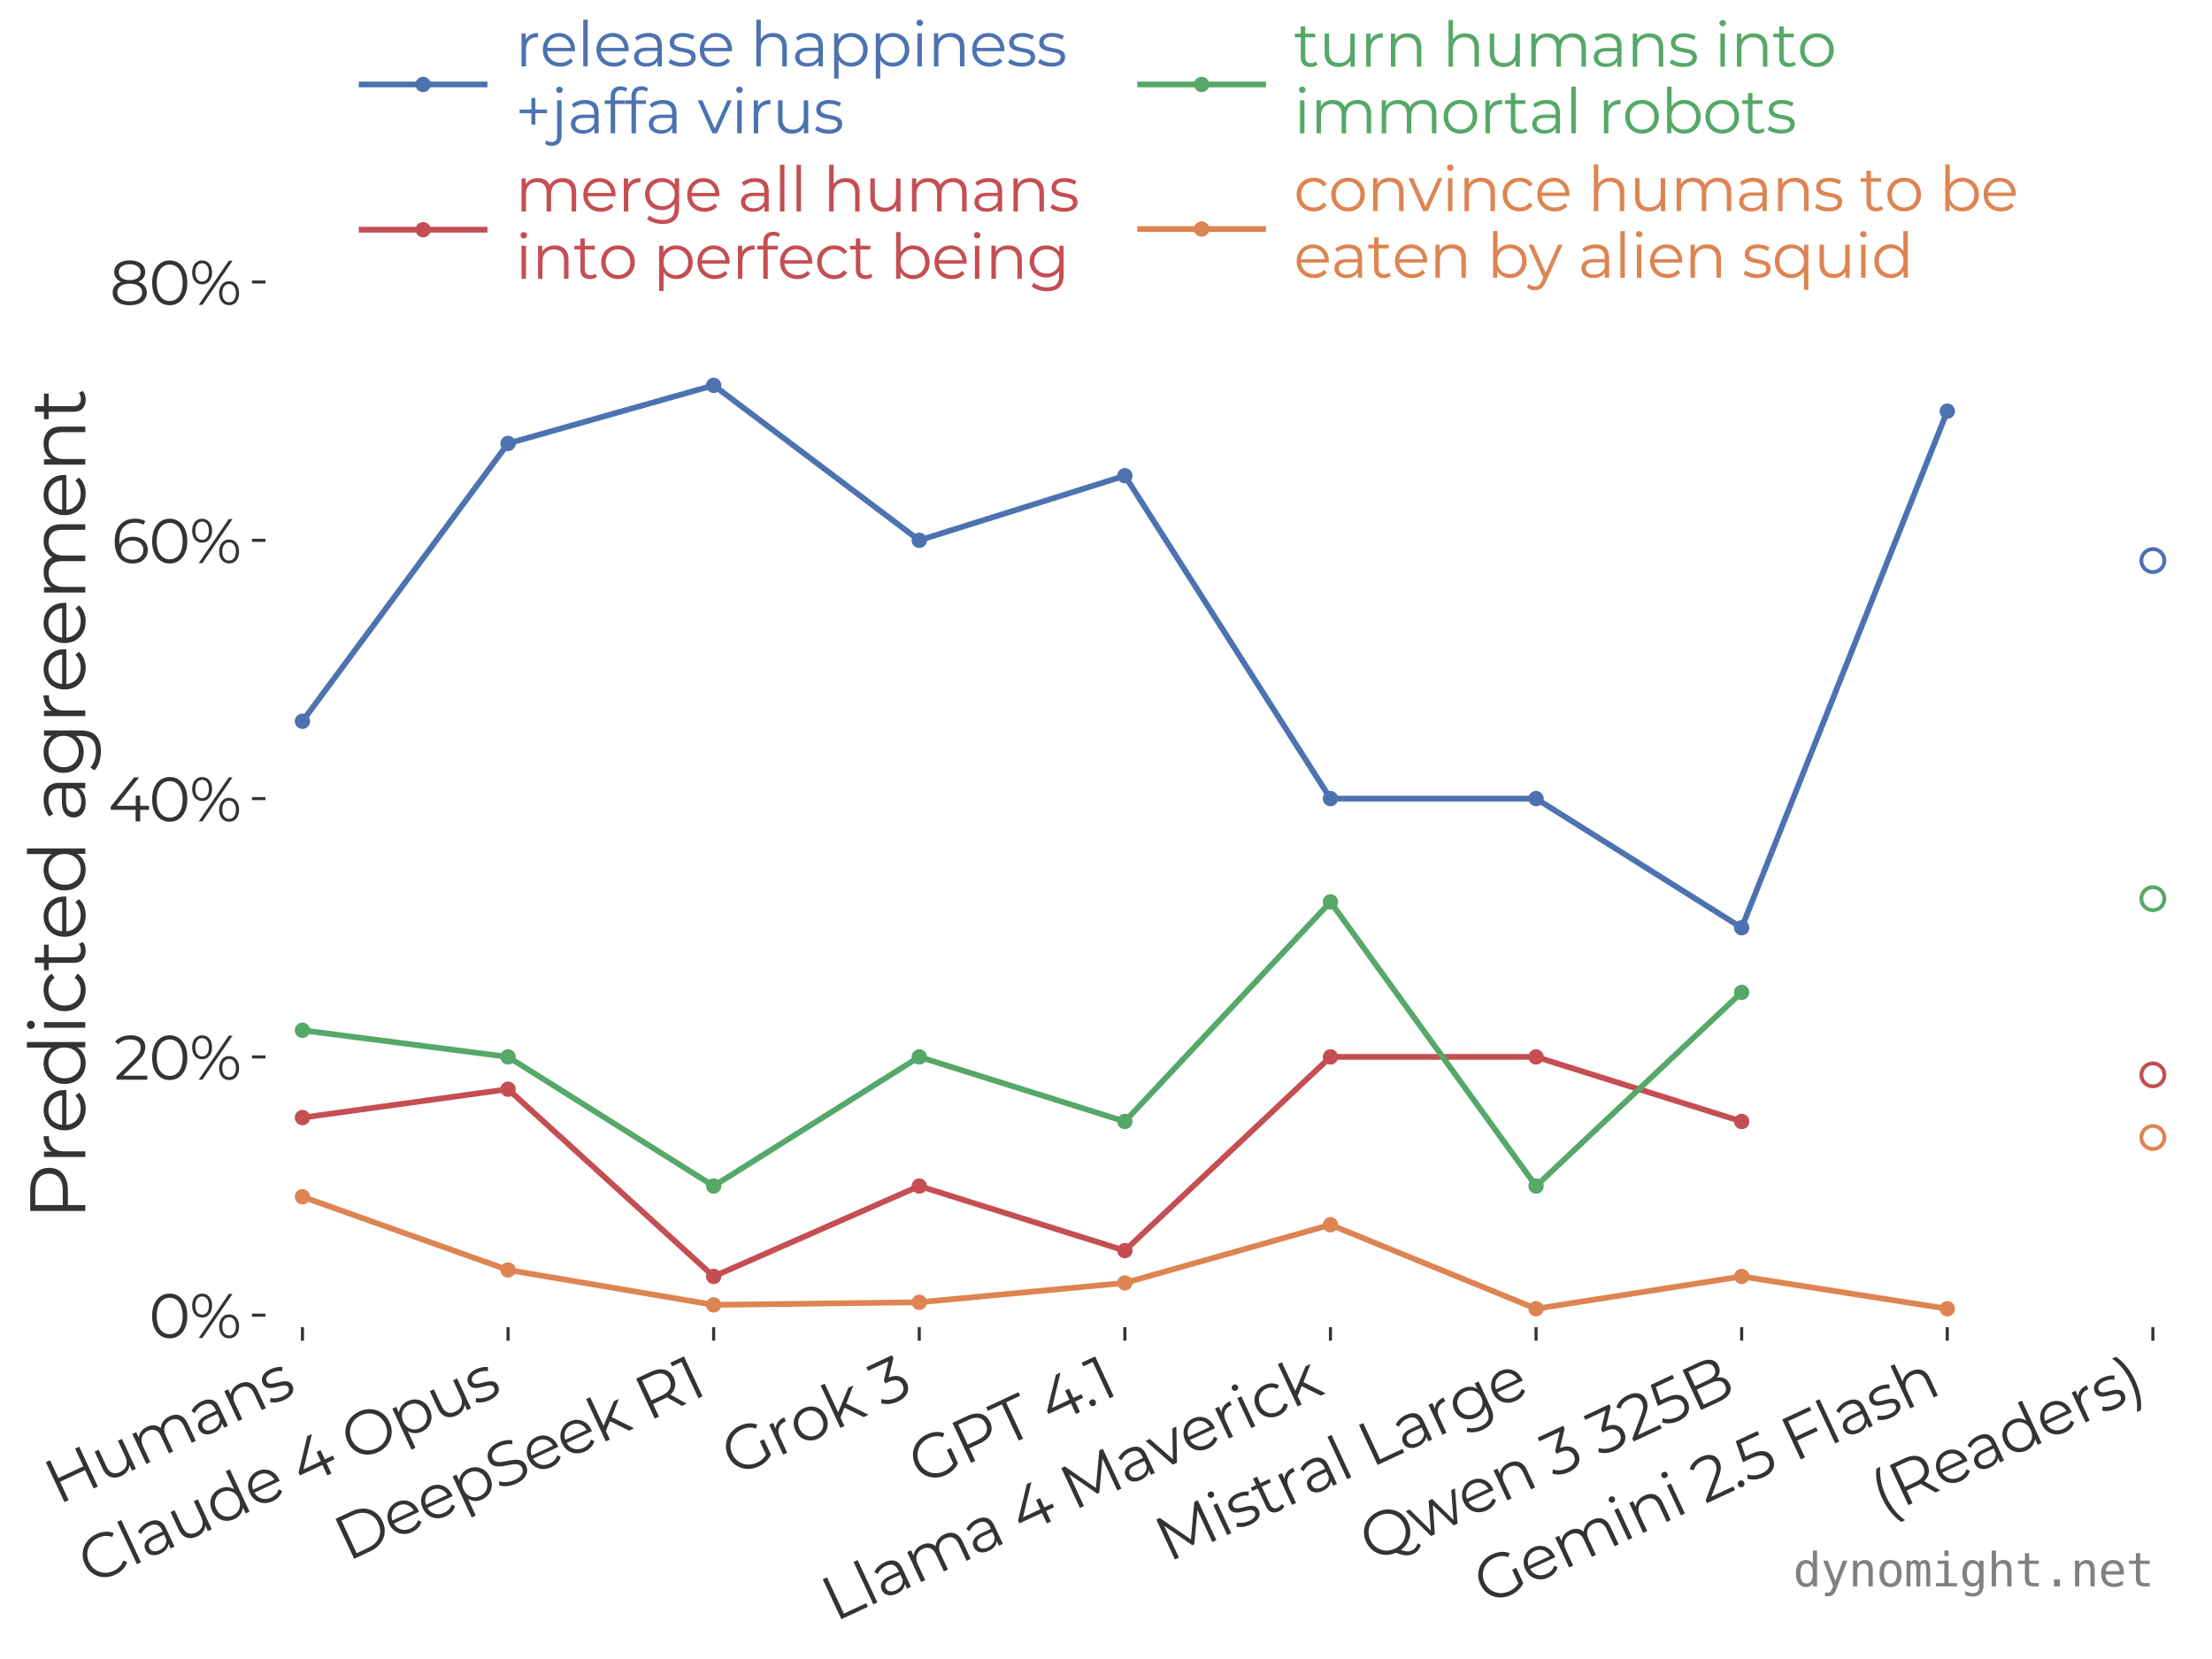 <?xml version="1.0" encoding="utf-8" standalone="no"?>
<!DOCTYPE svg PUBLIC "-//W3C//DTD SVG 1.1//EN"
  "http://www.w3.org/Graphics/SVG/1.1/DTD/svg11.dtd">
<svg xmlns:xlink="http://www.w3.org/1999/xlink" width="576pt" height="432pt" viewBox="0 0 576 432" xmlns="http://www.w3.org/2000/svg" version="1.1">
 <defs>
  <style type="text/css">*{stroke-linejoin: round; stroke-linecap: butt}</style>
 </defs>
 <g id="figure_1">
  <g id="patch_1">
   <path d="M 0 432 
L 576 432 
L 576 0 
L 0 0 
z
" style="fill: #ffffff"/>
  </g>
  <g id="axes_1">
   <g id="patch_2">
    <path d="M 69.12 345.6 
L 570.24 345.6 
L 570.24 73.44 
L 69.12 73.44 
z
" style="fill: #ffffff"/>
   </g>
   <g id="matplotlib.axis_1">
    <g id="xtick_1">
     <g id="line2d_1">
      <defs>
       <path id="m23d83e9131" d="M 0 0 
L 0 3.5 
" style="stroke: #333333; stroke-width: 0.8"/>
      </defs>
      <g>
       <use xlink:href="#m23d83e9131" x="78.757" y="345.6" style="fill: #333333; stroke: #333333; stroke-width: 0.8"/>
      </g>
     </g>
     <g id="text_1">
      <!-- Humans -->
      <g style="fill: #333333" transform="translate(15.093 391.935) rotate(-25) scale(0.16 -0.16)">
       <defs>
        <path id="Montserrat-Regular-48" d="M 4006 4480 
L 4474 4480 
L 4474 0 
L 4006 0 
L 4006 4480 
z
M 1203 0 
L 730 0 
L 730 4480 
L 1203 4480 
L 1203 0 
z
M 4051 2067 
L 1152 2067 
L 1152 2483 
L 4051 2483 
L 4051 2067 
z
" transform="scale(0.016)"/>
        <path id="Montserrat-Regular-75" d="M 2022 -32 
Q 1594 -32 1274 128 
Q 954 288 778 608 
Q 602 928 602 1408 
L 602 3360 
L 1056 3360 
L 1056 1459 
Q 1056 922 1321 650 
Q 1587 378 2067 378 
Q 2419 378 2678 522 
Q 2938 666 3075 941 
Q 3213 1216 3213 1600 
L 3213 3360 
L 3667 3360 
L 3667 0 
L 3232 0 
L 3232 922 
L 3302 755 
Q 3142 384 2806 176 
Q 2470 -32 2022 -32 
z
" transform="scale(0.016)"/>
        <path id="Montserrat-Regular-6d" d="M 4832 3392 
Q 5242 3392 5546 3235 
Q 5850 3078 6019 2758 
Q 6189 2438 6189 1952 
L 6189 0 
L 5734 0 
L 5734 1907 
Q 5734 2438 5481 2710 
Q 5229 2982 4768 2982 
Q 4422 2982 4169 2838 
Q 3917 2694 3779 2422 
Q 3642 2150 3642 1766 
L 3642 0 
L 3187 0 
L 3187 1907 
Q 3187 2438 2931 2710 
Q 2675 2982 2214 2982 
Q 1875 2982 1619 2838 
Q 1363 2694 1225 2422 
Q 1088 2150 1088 1766 
L 1088 0 
L 634 0 
L 634 3360 
L 1069 3360 
L 1069 2451 
L 998 2611 
Q 1152 2976 1494 3184 
Q 1837 3392 2304 3392 
Q 2797 3392 3142 3145 
Q 3488 2899 3590 2406 
L 3411 2477 
Q 3558 2886 3932 3139 
Q 4307 3392 4832 3392 
z
" transform="scale(0.016)"/>
        <path id="Montserrat-Regular-61" d="M 2739 0 
L 2739 742 
L 2720 864 
L 2720 2106 
Q 2720 2534 2480 2764 
Q 2240 2995 1766 2995 
Q 1440 2995 1145 2886 
Q 851 2778 646 2598 
L 442 2938 
Q 698 3155 1056 3273 
Q 1414 3392 1811 3392 
Q 2464 3392 2819 3069 
Q 3174 2746 3174 2086 
L 3174 0 
L 2739 0 
z
M 1581 -32 
Q 1203 -32 924 93 
Q 646 218 499 438 
Q 352 659 352 947 
Q 352 1210 477 1424 
Q 602 1638 886 1769 
Q 1171 1901 1651 1901 
L 2810 1901 
L 2810 1562 
L 1664 1562 
Q 1178 1562 989 1389 
Q 800 1216 800 960 
Q 800 672 1024 499 
Q 1248 326 1651 326 
Q 2035 326 2313 502 
Q 2592 678 2720 1011 
L 2822 698 
Q 2694 365 2377 166 
Q 2061 -32 1581 -32 
z
" transform="scale(0.016)"/>
        <path id="Montserrat-Regular-6e" d="M 2349 3392 
Q 2758 3392 3068 3235 
Q 3379 3078 3555 2758 
Q 3731 2438 3731 1952 
L 3731 0 
L 3277 0 
L 3277 1907 
Q 3277 2438 3011 2710 
Q 2746 2982 2266 2982 
Q 1907 2982 1641 2838 
Q 1376 2694 1232 2422 
Q 1088 2150 1088 1766 
L 1088 0 
L 634 0 
L 634 3360 
L 1069 3360 
L 1069 2438 
L 998 2611 
Q 1158 2976 1510 3184 
Q 1862 3392 2349 3392 
z
" transform="scale(0.016)"/>
        <path id="Montserrat-Regular-73" d="M 1536 -32 
Q 1120 -32 749 86 
Q 378 205 166 384 
L 371 742 
Q 576 589 896 477 
Q 1216 365 1568 365 
Q 2048 365 2259 515 
Q 2470 666 2470 915 
Q 2470 1101 2352 1206 
Q 2234 1312 2042 1366 
Q 1850 1421 1613 1459 
Q 1376 1498 1142 1549 
Q 909 1600 717 1699 
Q 525 1798 406 1971 
Q 288 2144 288 2432 
Q 288 2707 441 2924 
Q 595 3142 892 3267 
Q 1190 3392 1619 3392 
Q 1946 3392 2272 3305 
Q 2598 3219 2810 3078 
L 2611 2714 
Q 2387 2867 2131 2934 
Q 1875 3002 1619 3002 
Q 1165 3002 950 2845 
Q 736 2688 736 2445 
Q 736 2253 854 2144 
Q 973 2035 1168 1974 
Q 1363 1914 1596 1875 
Q 1830 1837 2064 1782 
Q 2298 1728 2493 1635 
Q 2688 1542 2806 1372 
Q 2925 1203 2925 928 
Q 2925 634 2761 419 
Q 2598 205 2288 86 
Q 1978 -32 1536 -32 
z
" transform="scale(0.016)"/>
       </defs>
       <use xlink:href="#Montserrat-Regular-48"/>
       <use xlink:href="#Montserrat-Regular-75" transform="translate(81.3 0)"/>
       <use xlink:href="#Montserrat-Regular-6d" transform="translate(148.5 0)"/>
       <use xlink:href="#Montserrat-Regular-61" transform="translate(254.6 0)"/>
       <use xlink:href="#Montserrat-Regular-6e" transform="translate(313.6 0)"/>
       <use xlink:href="#Montserrat-Regular-73" transform="translate(381.2 0)"/>
      </g>
     </g>
    </g>
    <g id="xtick_2">
     <g id="line2d_2">
      <g>
       <use xlink:href="#m23d83e9131" x="132.295" y="345.6" style="fill: #333333; stroke: #333333; stroke-width: 0.8"/>
      </g>
     </g>
     <g id="text_2">
      <!-- Claude 4 Opus -->
      <g style="fill: #333333" transform="translate(23.76 412.859) rotate(-25) scale(0.16 -0.16)">
       <defs>
        <path id="Montserrat-Regular-43" d="M 2675 -38 
Q 2170 -38 1741 131 
Q 1312 301 998 608 
Q 685 915 509 1331 
Q 333 1747 333 2240 
Q 333 2733 509 3149 
Q 685 3565 1001 3872 
Q 1318 4179 1747 4348 
Q 2176 4518 2682 4518 
Q 3168 4518 3597 4355 
Q 4026 4192 4320 3866 
L 4019 3565 
Q 3744 3846 3411 3971 
Q 3078 4096 2694 4096 
Q 2291 4096 1945 3958 
Q 1600 3821 1344 3568 
Q 1088 3315 944 2979 
Q 800 2643 800 2240 
Q 800 1837 944 1501 
Q 1088 1165 1344 912 
Q 1600 659 1945 521 
Q 2291 384 2694 384 
Q 3078 384 3411 512 
Q 3744 640 4019 922 
L 4320 621 
Q 4026 294 3597 128 
Q 3168 -38 2675 -38 
z
" transform="scale(0.016)"/>
        <path id="Montserrat-Regular-6c" d="M 634 0 
L 634 4749 
L 1088 4749 
L 1088 0 
L 634 0 
z
" transform="scale(0.016)"/>
        <path id="Montserrat-Regular-64" d="M 1971 -32 
Q 1491 -32 1110 185 
Q 730 403 512 790 
Q 294 1178 294 1683 
Q 294 2195 512 2579 
Q 730 2963 1110 3177 
Q 1491 3392 1971 3392 
Q 2413 3392 2761 3193 
Q 3110 2995 3318 2614 
Q 3526 2234 3526 1683 
Q 3526 1139 3321 755 
Q 3117 371 2768 169 
Q 2419 -32 1971 -32 
z
M 2003 371 
Q 2362 371 2646 534 
Q 2931 698 3094 995 
Q 3258 1293 3258 1683 
Q 3258 2080 3094 2374 
Q 2931 2669 2646 2832 
Q 2362 2995 2003 2995 
Q 1651 2995 1369 2832 
Q 1088 2669 921 2374 
Q 755 2080 755 1683 
Q 755 1293 921 995 
Q 1088 698 1369 534 
Q 1651 371 2003 371 
z
M 3270 0 
L 3270 1011 
L 3315 1690 
L 3251 2368 
L 3251 4749 
L 3706 4749 
L 3706 0 
L 3270 0 
z
" transform="scale(0.016)"/>
        <path id="Montserrat-Regular-65" d="M 2061 -32 
Q 1536 -32 1139 189 
Q 742 410 518 797 
Q 294 1184 294 1683 
Q 294 2182 508 2566 
Q 723 2950 1097 3171 
Q 1472 3392 1939 3392 
Q 2413 3392 2781 3177 
Q 3149 2963 3360 2576 
Q 3571 2189 3571 1683 
Q 3571 1651 3568 1616 
Q 3565 1581 3565 1542 
L 640 1542 
L 640 1882 
L 3322 1882 
L 3142 1747 
Q 3142 2112 2985 2397 
Q 2829 2682 2560 2842 
Q 2291 3002 1939 3002 
Q 1594 3002 1318 2842 
Q 1043 2682 889 2394 
Q 736 2106 736 1734 
L 736 1664 
Q 736 1280 905 989 
Q 1075 698 1379 534 
Q 1683 371 2074 371 
Q 2381 371 2646 480 
Q 2912 589 3104 813 
L 3360 518 
Q 3136 250 2800 109 
Q 2464 -32 2061 -32 
z
" transform="scale(0.016)"/>
        <path id="Montserrat-Regular-20" transform="scale(0.016)"/>
        <path id="Montserrat-Regular-34" d="M 256 1178 
L 256 1510 
L 2630 4480 
L 3142 4480 
L 787 1510 
L 538 1587 
L 4141 1587 
L 4141 1178 
L 256 1178 
z
M 2784 0 
L 2784 1178 
L 2797 1587 
L 2797 2624 
L 3245 2624 
L 3245 0 
L 2784 0 
z
" transform="scale(0.016)"/>
        <path id="Montserrat-Regular-4f" d="M 2688 -38 
Q 2182 -38 1750 131 
Q 1318 301 1001 611 
Q 685 922 509 1334 
Q 333 1747 333 2240 
Q 333 2733 509 3145 
Q 685 3558 1001 3868 
Q 1318 4179 1747 4348 
Q 2176 4518 2688 4518 
Q 3194 4518 3622 4348 
Q 4051 4179 4368 3872 
Q 4685 3565 4861 3149 
Q 5037 2733 5037 2240 
Q 5037 1747 4861 1331 
Q 4685 915 4368 608 
Q 4051 301 3622 131 
Q 3194 -38 2688 -38 
z
M 2688 384 
Q 3091 384 3433 521 
Q 3776 659 4029 912 
Q 4282 1165 4422 1501 
Q 4563 1837 4563 2240 
Q 4563 2643 4422 2979 
Q 4282 3315 4029 3568 
Q 3776 3821 3433 3958 
Q 3091 4096 2688 4096 
Q 2285 4096 1939 3958 
Q 1594 3821 1341 3568 
Q 1088 3315 944 2979 
Q 800 2643 800 2240 
Q 800 1843 944 1504 
Q 1088 1165 1341 912 
Q 1594 659 1939 521 
Q 2285 384 2688 384 
z
" transform="scale(0.016)"/>
        <path id="Montserrat-Regular-70" d="M 2368 -32 
Q 1933 -32 1581 169 
Q 1229 371 1021 752 
Q 813 1133 813 1683 
Q 813 2234 1017 2614 
Q 1222 2995 1574 3193 
Q 1926 3392 2368 3392 
Q 2848 3392 3229 3177 
Q 3610 2963 3827 2576 
Q 4045 2189 4045 1683 
Q 4045 1171 3827 787 
Q 3610 403 3229 185 
Q 2848 -32 2368 -32 
z
M 634 -1242 
L 634 3360 
L 1069 3360 
L 1069 2349 
L 1024 1677 
L 1088 998 
L 1088 -1242 
L 634 -1242 
z
M 2336 371 
Q 2694 371 2976 534 
Q 3258 698 3424 995 
Q 3590 1293 3590 1683 
Q 3590 2074 3424 2368 
Q 3258 2662 2976 2828 
Q 2694 2995 2336 2995 
Q 1978 2995 1693 2828 
Q 1408 2662 1245 2368 
Q 1082 2074 1082 1683 
Q 1082 1293 1245 995 
Q 1408 698 1693 534 
Q 1978 371 2336 371 
z
" transform="scale(0.016)"/>
       </defs>
       <use xlink:href="#Montserrat-Regular-43"/>
       <use xlink:href="#Montserrat-Regular-6c" transform="translate(71.9 0)"/>
       <use xlink:href="#Montserrat-Regular-61" transform="translate(98.8 0)"/>
       <use xlink:href="#Montserrat-Regular-75" transform="translate(157.8 0)"/>
       <use xlink:href="#Montserrat-Regular-64" transform="translate(225 0)"/>
       <use xlink:href="#Montserrat-Regular-65" transform="translate(292.8 0)"/>
       <use xlink:href="#Montserrat-Regular-20" transform="translate(353.2 0)"/>
       <use xlink:href="#Montserrat-Regular-34" transform="translate(379.4 0)"/>
       <use xlink:href="#Montserrat-Regular-20" transform="translate(445.5 0)"/>
       <use xlink:href="#Montserrat-Regular-4f" transform="translate(471.7 0)"/>
       <use xlink:href="#Montserrat-Regular-70" transform="translate(555.6 0)"/>
       <use xlink:href="#Montserrat-Regular-75" transform="translate(623.4 0)"/>
       <use xlink:href="#Montserrat-Regular-73" transform="translate(690.6 0)"/>
      </g>
     </g>
    </g>
    <g id="xtick_3">
     <g id="line2d_3">
      <g>
       <use xlink:href="#m23d83e9131" x="185.834" y="345.6" style="fill: #333333; stroke: #333333; stroke-width: 0.8"/>
      </g>
     </g>
     <g id="text_3">
      <!-- DeepSeek R1 -->
      <g style="fill: #333333" transform="translate(90.526 406.691) rotate(-25) scale(0.16 -0.16)">
       <defs>
        <path id="Montserrat-Regular-44" d="M 730 0 
L 730 4480 
L 2554 4480 
Q 3270 4480 3811 4195 
Q 4352 3910 4653 3404 
Q 4954 2899 4954 2240 
Q 4954 1581 4653 1075 
Q 4352 570 3811 285 
Q 3270 0 2554 0 
L 730 0 
z
M 1203 410 
L 2528 410 
Q 3123 410 3561 643 
Q 4000 877 4243 1289 
Q 4486 1702 4486 2240 
Q 4486 2784 4243 3193 
Q 4000 3603 3561 3836 
Q 3123 4070 2528 4070 
L 1203 4070 
L 1203 410 
z
" transform="scale(0.016)"/>
        <path id="Montserrat-Regular-53" d="M 1965 -38 
Q 1466 -38 1008 125 
Q 550 288 301 544 
L 486 909 
Q 723 678 1123 521 
Q 1523 365 1965 365 
Q 2387 365 2652 470 
Q 2918 576 3043 755 
Q 3168 934 3168 1152 
Q 3168 1414 3017 1574 
Q 2867 1734 2624 1827 
Q 2381 1920 2086 1990 
Q 1792 2061 1497 2141 
Q 1203 2221 956 2355 
Q 710 2490 560 2710 
Q 410 2931 410 3290 
Q 410 3622 586 3900 
Q 762 4179 1126 4348 
Q 1491 4518 2061 4518 
Q 2438 4518 2809 4412 
Q 3181 4307 3450 4122 
L 3290 3744 
Q 3002 3936 2678 4025 
Q 2355 4115 2054 4115 
Q 1651 4115 1388 4006 
Q 1126 3898 1001 3715 
Q 877 3533 877 3302 
Q 877 3040 1027 2880 
Q 1178 2720 1424 2630 
Q 1670 2541 1964 2470 
Q 2259 2400 2550 2317 
Q 2842 2234 3088 2102 
Q 3334 1971 3484 1753 
Q 3635 1536 3635 1184 
Q 3635 858 3456 579 
Q 3277 301 2909 131 
Q 2541 -38 1965 -38 
z
" transform="scale(0.016)"/>
        <path id="Montserrat-Regular-6b" d="M 992 870 
L 1005 1453 
L 3098 3360 
L 3654 3360 
L 2176 1946 
L 1920 1728 
L 992 870 
z
M 634 0 
L 634 4749 
L 1088 4749 
L 1088 0 
L 634 0 
z
M 3238 0 
L 1837 1747 
L 2131 2099 
L 3795 0 
L 3238 0 
z
" transform="scale(0.016)"/>
        <path id="Montserrat-Regular-52" d="M 730 0 
L 730 4480 
L 2406 4480 
Q 2976 4480 3385 4297 
Q 3795 4115 4016 3772 
Q 4237 3430 4237 2944 
Q 4237 2470 4016 2128 
Q 3795 1786 3385 1603 
Q 2976 1421 2406 1421 
L 992 1421 
L 1203 1638 
L 1203 0 
L 730 0 
z
M 3789 0 
L 2637 1626 
L 3149 1626 
L 4307 0 
L 3789 0 
z
M 1203 1600 
L 992 1824 
L 2394 1824 
Q 3066 1824 3414 2118 
Q 3763 2413 3763 2944 
Q 3763 3482 3414 3776 
Q 3066 4070 2394 4070 
L 992 4070 
L 1203 4294 
L 1203 1600 
z
" transform="scale(0.016)"/>
        <path id="Montserrat-Regular-31" d="M 1114 0 
L 1114 4288 
L 1318 4070 
L 58 4070 
L 58 4480 
L 1574 4480 
L 1574 0 
L 1114 0 
z
" transform="scale(0.016)"/>
       </defs>
       <use xlink:href="#Montserrat-Regular-44"/>
       <use xlink:href="#Montserrat-Regular-65" transform="translate(82.6 0)"/>
       <use xlink:href="#Montserrat-Regular-65" transform="translate(143 0)"/>
       <use xlink:href="#Montserrat-Regular-70" transform="translate(203.4 0)"/>
       <use xlink:href="#Montserrat-Regular-53" transform="translate(271.2 0)"/>
       <use xlink:href="#Montserrat-Regular-65" transform="translate(332.7 0)"/>
       <use xlink:href="#Montserrat-Regular-65" transform="translate(393.1 0)"/>
       <use xlink:href="#Montserrat-Regular-6b" transform="translate(453.5 0)"/>
       <use xlink:href="#Montserrat-Regular-20" transform="translate(513.6 0)"/>
       <use xlink:href="#Montserrat-Regular-52" transform="translate(539.8 0)"/>
       <use xlink:href="#Montserrat-Regular-31" transform="translate(612.1 0)"/>
      </g>
     </g>
    </g>
    <g id="xtick_4">
     <g id="line2d_4">
      <g>
       <use xlink:href="#m23d83e9131" x="239.372" y="345.6" style="fill: #333333; stroke: #333333; stroke-width: 0.8"/>
      </g>
     </g>
     <g id="text_4">
      <!-- Grok 3 -->
      <g style="fill: #333333" transform="translate(191.252 384.687) rotate(-25) scale(0.16 -0.16)">
       <defs>
        <path id="Montserrat-Regular-47" d="M 2694 -38 
Q 2182 -38 1750 131 
Q 1318 301 1001 608 
Q 685 915 509 1331 
Q 333 1747 333 2240 
Q 333 2733 509 3149 
Q 685 3565 1005 3872 
Q 1325 4179 1757 4348 
Q 2189 4518 2701 4518 
Q 3213 4518 3638 4358 
Q 4064 4198 4365 3872 
L 4070 3571 
Q 3789 3853 3449 3974 
Q 3110 4096 2720 4096 
Q 2304 4096 1955 3958 
Q 1606 3821 1347 3568 
Q 1088 3315 944 2979 
Q 800 2643 800 2240 
Q 800 1843 944 1504 
Q 1088 1165 1347 912 
Q 1606 659 1955 521 
Q 2304 384 2714 384 
Q 3098 384 3440 499 
Q 3782 614 4070 890 
L 4339 531 
Q 4019 250 3590 106 
Q 3162 -38 2694 -38 
z
M 3885 589 
L 3885 2240 
L 4339 2240 
L 4339 531 
L 3885 589 
z
" transform="scale(0.016)"/>
        <path id="Montserrat-Regular-72" d="M 634 0 
L 634 3360 
L 1069 3360 
L 1069 2445 
L 1024 2605 
Q 1165 2989 1497 3190 
Q 1830 3392 2323 3392 
L 2323 2950 
Q 2298 2950 2272 2953 
Q 2246 2957 2221 2957 
Q 1690 2957 1389 2633 
Q 1088 2310 1088 1715 
L 1088 0 
L 634 0 
z
" transform="scale(0.016)"/>
        <path id="Montserrat-Regular-6f" d="M 2003 -32 
Q 1517 -32 1129 189 
Q 742 410 518 797 
Q 294 1184 294 1683 
Q 294 2189 518 2573 
Q 742 2957 1126 3174 
Q 1510 3392 2003 3392 
Q 2502 3392 2889 3174 
Q 3277 2957 3497 2573 
Q 3718 2189 3718 1683 
Q 3718 1184 3497 797 
Q 3277 410 2886 189 
Q 2496 -32 2003 -32 
z
M 2003 371 
Q 2368 371 2649 534 
Q 2931 698 3094 995 
Q 3258 1293 3258 1683 
Q 3258 2080 3094 2374 
Q 2931 2669 2649 2832 
Q 2368 2995 2010 2995 
Q 1651 2995 1369 2832 
Q 1088 2669 921 2374 
Q 755 2080 755 1683 
Q 755 1293 921 995 
Q 1088 698 1369 534 
Q 1651 371 2003 371 
z
" transform="scale(0.016)"/>
        <path id="Montserrat-Regular-33" d="M 1670 -38 
Q 1184 -38 752 118 
Q 320 275 58 538 
L 282 902 
Q 499 678 867 531 
Q 1235 384 1670 384 
Q 2227 384 2524 627 
Q 2822 870 2822 1280 
Q 2822 1690 2531 1933 
Q 2240 2176 1613 2176 
L 1293 2176 
L 1293 2515 
L 2675 4250 
L 2739 4070 
L 243 4070 
L 243 4480 
L 3123 4480 
L 3123 4154 
L 1741 2419 
L 1517 2566 
L 1690 2566 
Q 2496 2566 2896 2208 
Q 3296 1850 3296 1286 
Q 3296 909 3117 608 
Q 2938 307 2576 134 
Q 2214 -38 1670 -38 
z
" transform="scale(0.016)"/>
       </defs>
       <use xlink:href="#Montserrat-Regular-47"/>
       <use xlink:href="#Montserrat-Regular-72" transform="translate(77.3 0)"/>
       <use xlink:href="#Montserrat-Regular-6f" transform="translate(117.4 0)"/>
       <use xlink:href="#Montserrat-Regular-6b" transform="translate(180.1 0)"/>
       <use xlink:href="#Montserrat-Regular-20" transform="translate(240.2 0)"/>
       <use xlink:href="#Montserrat-Regular-33" transform="translate(266.4 0)"/>
      </g>
     </g>
    </g>
    <g id="xtick_5">
     <g id="line2d_5">
      <g>
       <use xlink:href="#m23d83e9131" x="292.911" y="345.6" style="fill: #333333; stroke: #333333; stroke-width: 0.8"/>
      </g>
     </g>
     <g id="text_5">
      <!-- GPT 4.1 -->
      <g style="fill: #333333" transform="translate(239.962 386.939) rotate(-25) scale(0.16 -0.16)">
       <defs>
        <path id="Montserrat-Regular-50" d="M 730 0 
L 730 4480 
L 2406 4480 
Q 2976 4480 3385 4297 
Q 3795 4115 4016 3772 
Q 4237 3430 4237 2944 
Q 4237 2470 4016 2128 
Q 3795 1786 3385 1600 
Q 2976 1414 2406 1414 
L 992 1414 
L 1203 1638 
L 1203 0 
L 730 0 
z
M 1203 1600 
L 992 1830 
L 2394 1830 
Q 3066 1830 3414 2121 
Q 3763 2413 3763 2944 
Q 3763 3482 3414 3776 
Q 3066 4070 2394 4070 
L 992 4070 
L 1203 4294 
L 1203 1600 
z
" transform="scale(0.016)"/>
        <path id="Montserrat-Regular-54" d="M 1600 0 
L 1600 4070 
L 26 4070 
L 26 4480 
L 3648 4480 
L 3648 4070 
L 2074 4070 
L 2074 0 
L 1600 0 
z
" transform="scale(0.016)"/>
        <path id="Montserrat-Regular-2e" d="M 678 -32 
Q 538 -32 438 70 
Q 339 173 339 320 
Q 339 474 438 570 
Q 538 666 678 666 
Q 819 666 918 570 
Q 1018 474 1018 320 
Q 1018 173 918 70 
Q 819 -32 678 -32 
z
" transform="scale(0.016)"/>
       </defs>
       <use xlink:href="#Montserrat-Regular-47"/>
       <use xlink:href="#Montserrat-Regular-50" transform="translate(77.3 0)"/>
       <use xlink:href="#Montserrat-Regular-54" transform="translate(149.1 0)"/>
       <use xlink:href="#Montserrat-Regular-20" transform="translate(206.5 0)"/>
       <use xlink:href="#Montserrat-Regular-34" transform="translate(232.7 0)"/>
       <use xlink:href="#Montserrat-Regular-2e" transform="translate(298.8 0)"/>
       <use xlink:href="#Montserrat-Regular-31" transform="translate(320 0)"/>
      </g>
     </g>
    </g>
    <g id="xtick_6">
     <g id="line2d_6">
      <g>
       <use xlink:href="#m23d83e9131" x="346.449" y="345.6" style="fill: #333333; stroke: #333333; stroke-width: 0.8"/>
      </g>
     </g>
     <g id="text_6">
      <!-- Llama 4 Maverick -->
      <g style="fill: #333333" transform="translate(217.397 422.426) rotate(-25) scale(0.16 -0.16)">
       <defs>
        <path id="Montserrat-Regular-4c" d="M 730 0 
L 730 4480 
L 1203 4480 
L 1203 410 
L 3712 410 
L 3712 0 
L 730 0 
z
" transform="scale(0.016)"/>
        <path id="Montserrat-Regular-4d" d="M 730 0 
L 730 4480 
L 1120 4480 
L 3168 986 
L 2963 986 
L 4992 4480 
L 5382 4480 
L 5382 0 
L 4928 0 
L 4928 3770 
L 5037 3770 
L 3168 570 
L 2944 570 
L 1062 3770 
L 1184 3770 
L 1184 0 
L 730 0 
z
" transform="scale(0.016)"/>
        <path id="Montserrat-Regular-76" d="M 1498 0 
L 6 3360 
L 480 3360 
L 1850 243 
L 1626 243 
L 3014 3360 
L 3462 3360 
L 1965 0 
L 1498 0 
z
" transform="scale(0.016)"/>
        <path id="Montserrat-Regular-69" d="M 634 0 
L 634 3360 
L 1088 3360 
L 1088 0 
L 634 0 
z
M 864 4102 
Q 723 4102 627 4198 
Q 531 4294 531 4429 
Q 531 4563 627 4656 
Q 723 4749 864 4749 
Q 1005 4749 1101 4659 
Q 1197 4570 1197 4435 
Q 1197 4294 1104 4198 
Q 1011 4102 864 4102 
z
" transform="scale(0.016)"/>
        <path id="Montserrat-Regular-63" d="M 2029 -32 
Q 1530 -32 1136 189 
Q 742 410 518 797 
Q 294 1184 294 1683 
Q 294 2189 518 2573 
Q 742 2957 1136 3174 
Q 1530 3392 2029 3392 
Q 2458 3392 2803 3225 
Q 3149 3059 3347 2726 
L 3008 2496 
Q 2835 2752 2579 2873 
Q 2323 2995 2022 2995 
Q 1664 2995 1376 2832 
Q 1088 2669 921 2374 
Q 755 2080 755 1683 
Q 755 1286 921 992 
Q 1088 698 1376 534 
Q 1664 371 2022 371 
Q 2323 371 2579 492 
Q 2835 614 3008 864 
L 3347 634 
Q 3149 307 2803 137 
Q 2458 -32 2029 -32 
z
" transform="scale(0.016)"/>
       </defs>
       <use xlink:href="#Montserrat-Regular-4c"/>
       <use xlink:href="#Montserrat-Regular-6c" transform="translate(58.9 0)"/>
       <use xlink:href="#Montserrat-Regular-61" transform="translate(85.8 0)"/>
       <use xlink:href="#Montserrat-Regular-6d" transform="translate(144.8 0)"/>
       <use xlink:href="#Montserrat-Regular-61" transform="translate(250.9 0)"/>
       <use xlink:href="#Montserrat-Regular-20" transform="translate(309.9 0)"/>
       <use xlink:href="#Montserrat-Regular-34" transform="translate(336.1 0)"/>
       <use xlink:href="#Montserrat-Regular-20" transform="translate(402.2 0)"/>
       <use xlink:href="#Montserrat-Regular-4d" transform="translate(428.4 0)"/>
       <use xlink:href="#Montserrat-Regular-61" transform="translate(523.9 0)"/>
       <use xlink:href="#Montserrat-Regular-76" transform="translate(582.9 0)"/>
       <use xlink:href="#Montserrat-Regular-65" transform="translate(637.1 0)"/>
       <use xlink:href="#Montserrat-Regular-72" transform="translate(697.5 0)"/>
       <use xlink:href="#Montserrat-Regular-69" transform="translate(737.6 0)"/>
       <use xlink:href="#Montserrat-Regular-63" transform="translate(764.5 0)"/>
       <use xlink:href="#Montserrat-Regular-6b" transform="translate(820.8 0)"/>
      </g>
     </g>
    </g>
    <g id="xtick_7">
     <g id="line2d_7">
      <g>
       <use xlink:href="#m23d83e9131" x="399.988" y="345.6" style="fill: #333333; stroke: #333333; stroke-width: 0.8"/>
      </g>
     </g>
     <g id="text_7">
      <!-- Mistral Large -->
      <g style="fill: #333333" transform="translate(304.254 406.874) rotate(-25) scale(0.16 -0.16)">
       <defs>
        <path id="Montserrat-Regular-74" d="M 1696 -32 
Q 1222 -32 966 224 
Q 710 480 710 947 
L 710 4102 
L 1165 4102 
L 1165 973 
Q 1165 678 1315 518 
Q 1466 358 1747 358 
Q 2048 358 2246 531 
L 2406 205 
Q 2272 83 2083 25 
Q 1894 -32 1696 -32 
z
M 109 2982 
L 109 3360 
L 2189 3360 
L 2189 2982 
L 109 2982 
z
" transform="scale(0.016)"/>
        <path id="Montserrat-Regular-67" d="M 2067 -1274 
Q 1606 -1274 1184 -1139 
Q 762 -1005 499 -755 
L 730 -410 
Q 966 -621 1315 -745 
Q 1664 -870 2054 -870 
Q 2694 -870 2995 -572 
Q 3296 -275 3296 352 
L 3296 1190 
L 3360 1766 
L 3315 2342 
L 3315 3360 
L 3750 3360 
L 3750 410 
Q 3750 -461 3324 -867 
Q 2899 -1274 2067 -1274 
z
M 1984 128 
Q 1504 128 1120 336 
Q 736 544 515 915 
Q 294 1286 294 1766 
Q 294 2246 515 2614 
Q 736 2982 1120 3187 
Q 1504 3392 1984 3392 
Q 2432 3392 2790 3206 
Q 3149 3021 3360 2656 
Q 3571 2291 3571 1766 
Q 3571 1242 3360 877 
Q 3149 512 2790 320 
Q 2432 128 1984 128 
z
M 2029 531 
Q 2400 531 2688 688 
Q 2976 845 3142 1123 
Q 3309 1402 3309 1766 
Q 3309 2131 3142 2406 
Q 2976 2682 2688 2838 
Q 2400 2995 2029 2995 
Q 1664 2995 1373 2838 
Q 1082 2682 918 2406 
Q 755 2131 755 1766 
Q 755 1402 918 1123 
Q 1082 845 1373 688 
Q 1664 531 2029 531 
z
" transform="scale(0.016)"/>
       </defs>
       <use xlink:href="#Montserrat-Regular-4d"/>
       <use xlink:href="#Montserrat-Regular-69" transform="translate(95.5 0)"/>
       <use xlink:href="#Montserrat-Regular-73" transform="translate(122.4 0)"/>
       <use xlink:href="#Montserrat-Regular-74" transform="translate(171.2 0)"/>
       <use xlink:href="#Montserrat-Regular-72" transform="translate(211.8 0)"/>
       <use xlink:href="#Montserrat-Regular-61" transform="translate(251.9 0)"/>
       <use xlink:href="#Montserrat-Regular-6c" transform="translate(310.9 0)"/>
       <use xlink:href="#Montserrat-Regular-20" transform="translate(337.8 0)"/>
       <use xlink:href="#Montserrat-Regular-4c" transform="translate(364 0)"/>
       <use xlink:href="#Montserrat-Regular-61" transform="translate(422.9 0)"/>
       <use xlink:href="#Montserrat-Regular-72" transform="translate(481.9 0)"/>
       <use xlink:href="#Montserrat-Regular-67" transform="translate(522 0)"/>
       <use xlink:href="#Montserrat-Regular-65" transform="translate(590.5 0)"/>
      </g>
     </g>
    </g>
    <g id="xtick_8">
     <g id="line2d_8">
      <g>
       <use xlink:href="#m23d83e9131" x="453.526" y="345.6" style="fill: #333333; stroke: #333333; stroke-width: 0.8"/>
      </g>
     </g>
     <g id="text_8">
      <!-- Qwen 3 325B -->
      <g style="fill: #333333" transform="translate(357.403 407.071) rotate(-25) scale(0.16 -0.16)">
       <defs>
        <path id="Montserrat-Regular-51" d="M 2688 -38 
Q 2182 -38 1750 131 
Q 1318 301 1001 611 
Q 685 922 509 1334 
Q 333 1747 333 2240 
Q 333 2733 509 3145 
Q 685 3558 1001 3868 
Q 1318 4179 1747 4348 
Q 2176 4518 2688 4518 
Q 3194 4518 3622 4348 
Q 4051 4179 4368 3872 
Q 4685 3565 4861 3149 
Q 5037 2733 5037 2240 
Q 5037 1747 4861 1331 
Q 4685 915 4368 608 
Q 4051 301 3622 131 
Q 3194 -38 2688 -38 
z
M 4154 -890 
Q 3949 -890 3757 -838 
Q 3565 -787 3369 -675 
Q 3174 -563 2969 -384 
Q 2765 -205 2522 51 
L 3040 179 
Q 3238 -58 3427 -211 
Q 3616 -365 3798 -438 
Q 3981 -512 4160 -512 
Q 4659 -512 5011 -102 
L 5242 -378 
Q 4819 -890 4154 -890 
z
M 2688 384 
Q 3091 384 3433 521 
Q 3776 659 4029 915 
Q 4282 1171 4422 1507 
Q 4563 1843 4563 2240 
Q 4563 2643 4422 2979 
Q 4282 3315 4029 3568 
Q 3776 3821 3433 3958 
Q 3091 4096 2688 4096 
Q 2285 4096 1939 3958 
Q 1594 3821 1341 3568 
Q 1088 3315 944 2979 
Q 800 2643 800 2240 
Q 800 1843 944 1507 
Q 1088 1171 1341 915 
Q 1594 659 1939 521 
Q 2285 384 2688 384 
z
" transform="scale(0.016)"/>
        <path id="Montserrat-Regular-77" d="M 1318 0 
L 51 3360 
L 486 3360 
L 1638 243 
L 1440 243 
L 2624 3360 
L 3014 3360 
L 4186 243 
L 3987 243 
L 5158 3360 
L 5574 3360 
L 4301 0 
L 3872 0 
L 2746 2931 
L 2880 2931 
L 1747 0 
L 1318 0 
z
" transform="scale(0.016)"/>
        <path id="Montserrat-Regular-32" d="M 250 0 
L 250 326 
L 2112 2150 
Q 2368 2400 2496 2589 
Q 2624 2778 2669 2944 
Q 2714 3110 2714 3258 
Q 2714 3648 2448 3872 
Q 2182 4096 1664 4096 
Q 1267 4096 963 3974 
Q 659 3853 442 3597 
L 115 3878 
Q 378 4186 787 4352 
Q 1197 4518 1702 4518 
Q 2157 4518 2489 4374 
Q 2822 4230 3004 3955 
Q 3187 3680 3187 3309 
Q 3187 3091 3126 2880 
Q 3066 2669 2909 2435 
Q 2752 2202 2451 1907 
L 742 230 
L 614 410 
L 3392 410 
L 3392 0 
L 250 0 
z
" transform="scale(0.016)"/>
        <path id="Montserrat-Regular-35" d="M 1747 -38 
Q 1267 -38 832 118 
Q 397 275 141 538 
L 365 902 
Q 576 678 944 531 
Q 1312 384 1741 384 
Q 2310 384 2608 637 
Q 2906 890 2906 1299 
Q 2906 1587 2768 1795 
Q 2630 2003 2304 2118 
Q 1978 2234 1408 2234 
L 454 2234 
L 685 4480 
L 3136 4480 
L 3136 4070 
L 870 4070 
L 1107 4294 
L 909 2413 
L 672 2643 
L 1510 2643 
Q 2189 2643 2598 2476 
Q 3008 2310 3190 2012 
Q 3373 1715 3373 1318 
Q 3373 941 3193 630 
Q 3014 320 2656 141 
Q 2298 -38 1747 -38 
z
" transform="scale(0.016)"/>
        <path id="Montserrat-Regular-42" d="M 730 0 
L 730 4480 
L 2662 4480 
Q 3411 4480 3824 4179 
Q 4237 3878 4237 3328 
Q 4237 2963 4067 2713 
Q 3898 2464 3606 2336 
Q 3315 2208 2970 2208 
L 3078 2362 
Q 3507 2362 3817 2230 
Q 4128 2099 4301 1840 
Q 4474 1581 4474 1197 
Q 4474 627 4054 313 
Q 3635 0 2790 0 
L 730 0 
z
M 1203 390 
L 2784 390 
Q 3373 390 3686 592 
Q 4000 794 4000 1235 
Q 4000 1670 3686 1872 
Q 3373 2074 2784 2074 
L 1152 2074 
L 1152 2464 
L 2630 2464 
Q 3168 2464 3465 2669 
Q 3763 2874 3763 3277 
Q 3763 3686 3465 3888 
Q 3168 4090 2630 4090 
L 1203 4090 
L 1203 390 
z
" transform="scale(0.016)"/>
       </defs>
       <use xlink:href="#Montserrat-Regular-51"/>
       <use xlink:href="#Montserrat-Regular-77" transform="translate(83.9 0)"/>
       <use xlink:href="#Montserrat-Regular-65" transform="translate(171.8 0)"/>
       <use xlink:href="#Montserrat-Regular-6e" transform="translate(232.2 0)"/>
       <use xlink:href="#Montserrat-Regular-20" transform="translate(299.8 0)"/>
       <use xlink:href="#Montserrat-Regular-33" transform="translate(326 0)"/>
       <use xlink:href="#Montserrat-Regular-20" transform="translate(382.4 0)"/>
       <use xlink:href="#Montserrat-Regular-33" transform="translate(408.6 0)"/>
       <use xlink:href="#Montserrat-Regular-32" transform="translate(465 0)"/>
       <use xlink:href="#Montserrat-Regular-35" transform="translate(521.8 0)"/>
       <use xlink:href="#Montserrat-Regular-42" transform="translate(578.4 0)"/>
      </g>
     </g>
    </g>
    <g id="xtick_9">
     <g id="line2d_9">
      <g>
       <use xlink:href="#m23d83e9131" x="507.065" y="345.6" style="fill: #333333; stroke: #333333; stroke-width: 0.8"/>
      </g>
     </g>
     <g id="text_9">
      <!-- Gemini 2.5 Flash -->
      <g style="fill: #333333" transform="translate(387.164 418.159) rotate(-25) scale(0.16 -0.16)">
       <defs>
        <path id="Montserrat-Regular-46" d="M 1152 2310 
L 3520 2310 
L 3520 1901 
L 1152 1901 
L 1152 2310 
z
M 1203 0 
L 730 0 
L 730 4480 
L 3802 4480 
L 3802 4070 
L 1203 4070 
L 1203 0 
z
" transform="scale(0.016)"/>
        <path id="Montserrat-Regular-68" d="M 2349 3392 
Q 2758 3392 3068 3235 
Q 3379 3078 3555 2758 
Q 3731 2438 3731 1952 
L 3731 0 
L 3277 0 
L 3277 1907 
Q 3277 2438 3011 2710 
Q 2746 2982 2266 2982 
Q 1907 2982 1641 2838 
Q 1376 2694 1232 2422 
Q 1088 2150 1088 1766 
L 1088 0 
L 634 0 
L 634 4749 
L 1088 4749 
L 1088 2438 
L 998 2611 
Q 1158 2976 1510 3184 
Q 1862 3392 2349 3392 
z
" transform="scale(0.016)"/>
       </defs>
       <use xlink:href="#Montserrat-Regular-47"/>
       <use xlink:href="#Montserrat-Regular-65" transform="translate(77.3 0)"/>
       <use xlink:href="#Montserrat-Regular-6d" transform="translate(137.7 0)"/>
       <use xlink:href="#Montserrat-Regular-69" transform="translate(243.8 0)"/>
       <use xlink:href="#Montserrat-Regular-6e" transform="translate(270.7 0)"/>
       <use xlink:href="#Montserrat-Regular-69" transform="translate(338.3 0)"/>
       <use xlink:href="#Montserrat-Regular-20" transform="translate(365.2 0)"/>
       <use xlink:href="#Montserrat-Regular-32" transform="translate(391.4 0)"/>
       <use xlink:href="#Montserrat-Regular-2e" transform="translate(448.2 0)"/>
       <use xlink:href="#Montserrat-Regular-35" transform="translate(469.4 0)"/>
       <use xlink:href="#Montserrat-Regular-20" transform="translate(526 0)"/>
       <use xlink:href="#Montserrat-Regular-46" transform="translate(552.2 0)"/>
       <use xlink:href="#Montserrat-Regular-6c" transform="translate(615.5 0)"/>
       <use xlink:href="#Montserrat-Regular-61" transform="translate(642.4 0)"/>
       <use xlink:href="#Montserrat-Regular-73" transform="translate(701.4 0)"/>
       <use xlink:href="#Montserrat-Regular-68" transform="translate(750.2 0)"/>
      </g>
     </g>
    </g>
    <g id="xtick_10">
     <g id="line2d_10">
      <g>
       <use xlink:href="#m23d83e9131" x="560.603" y="345.6" style="fill: #333333; stroke: #333333; stroke-width: 0.8"/>
      </g>
     </g>
     <g id="text_10">
      <!-- (Readers) -->
      <g style="fill: #333333" transform="translate(490.468 394.953) rotate(-25) scale(0.16 -0.16)">
       <defs>
        <path id="Montserrat-Regular-28" d="M 1408 -1242 
Q 1056 -659 861 105 
Q 666 870 666 1754 
Q 666 2637 861 3408 
Q 1056 4179 1408 4749 
L 1843 4749 
Q 1466 4090 1290 3350 
Q 1114 2611 1114 1754 
Q 1114 896 1290 157 
Q 1466 -582 1843 -1242 
L 1408 -1242 
z
" transform="scale(0.016)"/>
        <path id="Montserrat-Regular-29" d="M 691 -1242 
L 256 -1242 
Q 640 -582 816 157 
Q 992 896 992 1754 
Q 992 2611 816 3350 
Q 640 4090 256 4749 
L 691 4749 
Q 1056 4179 1248 3408 
Q 1440 2637 1440 1754 
Q 1440 870 1248 105 
Q 1056 -659 691 -1242 
z
" transform="scale(0.016)"/>
       </defs>
       <use xlink:href="#Montserrat-Regular-28"/>
       <use xlink:href="#Montserrat-Regular-52" transform="translate(32.9 0)"/>
       <use xlink:href="#Montserrat-Regular-65" transform="translate(105.2 0)"/>
       <use xlink:href="#Montserrat-Regular-61" transform="translate(165.6 0)"/>
       <use xlink:href="#Montserrat-Regular-64" transform="translate(224.6 0)"/>
       <use xlink:href="#Montserrat-Regular-65" transform="translate(292.4 0)"/>
       <use xlink:href="#Montserrat-Regular-72" transform="translate(352.8 0)"/>
       <use xlink:href="#Montserrat-Regular-73" transform="translate(392.9 0)"/>
       <use xlink:href="#Montserrat-Regular-29" transform="translate(441.7 0)"/>
      </g>
     </g>
    </g>
   </g>
   <g id="matplotlib.axis_2">
    <g id="ytick_1">
     <g id="line2d_11">
      <defs>
       <path id="mabb442016b" d="M 0 0 
L -3.5 0 
" style="stroke: #333333; stroke-width: 0.8"/>
      </defs>
      <g>
       <use xlink:href="#mabb442016b" x="69.12" y="342.472" style="fill: #333333; stroke: #333333; stroke-width: 0.8"/>
      </g>
     </g>
     <g id="text_11">
      <!-- 0% -->
      <g style="fill: #333333" transform="translate(38.763 348.409) scale(0.16 -0.16)">
       <defs>
        <path id="Montserrat-Regular-30" d="M 2118 -38 
Q 1600 -38 1197 234 
Q 794 506 563 1014 
Q 333 1523 333 2240 
Q 333 2957 563 3465 
Q 794 3974 1197 4246 
Q 1600 4518 2118 4518 
Q 2637 4518 3040 4246 
Q 3443 3974 3676 3465 
Q 3910 2957 3910 2240 
Q 3910 1523 3676 1014 
Q 3443 506 3040 234 
Q 2637 -38 2118 -38 
z
M 2118 384 
Q 2515 384 2809 598 
Q 3104 813 3270 1225 
Q 3437 1638 3437 2240 
Q 3437 2842 3270 3254 
Q 3104 3667 2809 3881 
Q 2515 4096 2118 4096 
Q 1734 4096 1433 3881 
Q 1133 3667 966 3254 
Q 800 2842 800 2240 
Q 800 1638 966 1225 
Q 1133 813 1433 598 
Q 1734 384 2118 384 
z
" transform="scale(0.016)"/>
        <path id="Montserrat-Regular-25" d="M 934 0 
L 3994 4480 
L 4371 4480 
L 1312 0 
L 934 0 
z
M 1280 2080 
Q 979 2080 748 2230 
Q 518 2381 393 2656 
Q 269 2931 269 3296 
Q 269 3661 393 3936 
Q 518 4211 748 4361 
Q 979 4512 1280 4512 
Q 1581 4512 1808 4361 
Q 2035 4211 2163 3936 
Q 2291 3661 2291 3296 
Q 2291 2931 2163 2656 
Q 2035 2381 1808 2230 
Q 1581 2080 1280 2080 
z
M 1280 2368 
Q 1594 2368 1782 2614 
Q 1971 2861 1971 3296 
Q 1971 3731 1782 3977 
Q 1594 4224 1280 4224 
Q 960 4224 774 3977 
Q 589 3731 589 3296 
Q 589 2861 774 2614 
Q 960 2368 1280 2368 
z
M 4026 -32 
Q 3731 -32 3500 118 
Q 3270 269 3142 544 
Q 3014 819 3014 1184 
Q 3014 1549 3142 1824 
Q 3270 2099 3500 2249 
Q 3731 2400 4026 2400 
Q 4333 2400 4560 2249 
Q 4787 2099 4912 1824 
Q 5037 1549 5037 1184 
Q 5037 819 4912 544 
Q 4787 269 4560 118 
Q 4333 -32 4026 -32 
z
M 4026 256 
Q 4339 256 4528 502 
Q 4717 749 4717 1184 
Q 4717 1619 4528 1865 
Q 4339 2112 4026 2112 
Q 3712 2112 3523 1865 
Q 3334 1619 3334 1184 
Q 3334 749 3523 502 
Q 3712 256 4026 256 
z
" transform="scale(0.016)"/>
       </defs>
       <use xlink:href="#Montserrat-Regular-30"/>
       <use xlink:href="#Montserrat-Regular-25" transform="translate(66.2 0)"/>
      </g>
     </g>
    </g>
    <g id="ytick_2">
     <g id="line2d_12">
      <g>
       <use xlink:href="#mabb442016b" x="69.12" y="275.214" style="fill: #333333; stroke: #333333; stroke-width: 0.8"/>
      </g>
     </g>
     <g id="text_12">
      <!-- 20% -->
      <g style="fill: #333333" transform="translate(29.675 281.151) scale(0.16 -0.16)">
       <use xlink:href="#Montserrat-Regular-32"/>
       <use xlink:href="#Montserrat-Regular-30" transform="translate(56.8 0)"/>
       <use xlink:href="#Montserrat-Regular-25" transform="translate(123 0)"/>
      </g>
     </g>
    </g>
    <g id="ytick_3">
     <g id="line2d_13">
      <g>
       <use xlink:href="#mabb442016b" x="69.12" y="207.956" style="fill: #333333; stroke: #333333; stroke-width: 0.8"/>
      </g>
     </g>
     <g id="text_13">
      <!-- 40% -->
      <g style="fill: #333333" transform="translate(28.188 213.892) scale(0.16 -0.16)">
       <use xlink:href="#Montserrat-Regular-34"/>
       <use xlink:href="#Montserrat-Regular-30" transform="translate(66.1 0)"/>
       <use xlink:href="#Montserrat-Regular-25" transform="translate(132.3 0)"/>
      </g>
     </g>
    </g>
    <g id="ytick_4">
     <g id="line2d_14">
      <g>
       <use xlink:href="#mabb442016b" x="69.12" y="140.698" style="fill: #333333; stroke: #333333; stroke-width: 0.8"/>
      </g>
     </g>
     <g id="text_14">
      <!-- 60% -->
      <g style="fill: #333333" transform="translate(29.017 146.634) scale(0.16 -0.16)">
       <defs>
        <path id="Montserrat-Regular-36" d="M 2170 -38 
Q 1574 -38 1164 227 
Q 755 493 544 995 
Q 333 1498 333 2202 
Q 333 2963 592 3478 
Q 851 3994 1312 4256 
Q 1773 4518 2381 4518 
Q 2682 4518 2957 4460 
Q 3232 4403 3443 4275 
L 3258 3904 
Q 3085 4019 2861 4067 
Q 2637 4115 2387 4115 
Q 1664 4115 1232 3654 
Q 800 3194 800 2278 
Q 800 2138 816 1930 
Q 832 1722 890 1517 
L 730 1638 
Q 800 1971 1005 2204 
Q 1210 2438 1517 2560 
Q 1824 2682 2189 2682 
Q 2637 2682 2976 2515 
Q 3315 2349 3507 2048 
Q 3699 1747 3699 1338 
Q 3699 922 3500 611 
Q 3302 301 2953 131 
Q 2605 -38 2170 -38 
z
M 2150 352 
Q 2470 352 2716 470 
Q 2963 589 3104 809 
Q 3245 1030 3245 1325 
Q 3245 1766 2941 2028 
Q 2637 2291 2118 2291 
Q 1773 2291 1517 2163 
Q 1261 2035 1113 1814 
Q 966 1594 966 1312 
Q 966 1069 1100 848 
Q 1235 627 1500 489 
Q 1766 352 2150 352 
z
" transform="scale(0.016)"/>
       </defs>
       <use xlink:href="#Montserrat-Regular-36"/>
       <use xlink:href="#Montserrat-Regular-30" transform="translate(60.9 0)"/>
       <use xlink:href="#Montserrat-Regular-25" transform="translate(127.1 0)"/>
      </g>
     </g>
    </g>
    <g id="ytick_5">
     <g id="line2d_15">
      <g>
       <use xlink:href="#mabb442016b" x="69.12" y="73.44" style="fill: #333333; stroke: #333333; stroke-width: 0.8"/>
      </g>
     </g>
     <g id="text_15">
      <!-- 80% -->
      <g style="fill: #333333" transform="translate(28.555 79.376) scale(0.16 -0.16)">
       <defs>
        <path id="Montserrat-Regular-38" d="M 2035 -38 
Q 1498 -38 1110 115 
Q 723 269 515 560 
Q 307 851 307 1248 
Q 307 1632 508 1904 
Q 710 2176 1097 2323 
Q 1485 2470 2035 2470 
Q 2579 2470 2969 2323 
Q 3360 2176 3568 1904 
Q 3776 1632 3776 1248 
Q 3776 851 3565 560 
Q 3354 269 2963 115 
Q 2573 -38 2035 -38 
z
M 2035 352 
Q 2630 352 2966 595 
Q 3302 838 3302 1254 
Q 3302 1670 2966 1910 
Q 2630 2150 2035 2150 
Q 1440 2150 1107 1910 
Q 774 1670 774 1254 
Q 774 838 1107 595 
Q 1440 352 2035 352 
z
M 2035 2208 
Q 1536 2208 1187 2342 
Q 838 2477 652 2729 
Q 467 2982 467 3334 
Q 467 3706 662 3971 
Q 858 4237 1210 4377 
Q 1562 4518 2035 4518 
Q 2509 4518 2864 4377 
Q 3219 4237 3417 3971 
Q 3616 3706 3616 3334 
Q 3616 2982 3430 2729 
Q 3245 2477 2889 2342 
Q 2534 2208 2035 2208 
z
M 2035 2515 
Q 2560 2515 2854 2732 
Q 3149 2950 3149 3315 
Q 3149 3699 2845 3913 
Q 2541 4128 2035 4128 
Q 1530 4128 1229 3913 
Q 928 3699 928 3322 
Q 928 2950 1219 2732 
Q 1510 2515 2035 2515 
z
" transform="scale(0.016)"/>
       </defs>
       <use xlink:href="#Montserrat-Regular-38"/>
       <use xlink:href="#Montserrat-Regular-30" transform="translate(63.8 0)"/>
       <use xlink:href="#Montserrat-Regular-25" transform="translate(130 0)"/>
      </g>
     </g>
    </g>
    <g id="text_16">
     <!-- Predicted agreement -->
     <g style="fill: #333333" transform="translate(22.206 317.659) rotate(-90) scale(0.2 -0.2)">
      <use xlink:href="#Montserrat-Regular-50"/>
      <use xlink:href="#Montserrat-Regular-72" transform="translate(71.8 0)"/>
      <use xlink:href="#Montserrat-Regular-65" transform="translate(111.9 0)"/>
      <use xlink:href="#Montserrat-Regular-64" transform="translate(172.3 0)"/>
      <use xlink:href="#Montserrat-Regular-69" transform="translate(240.1 0)"/>
      <use xlink:href="#Montserrat-Regular-63" transform="translate(267 0)"/>
      <use xlink:href="#Montserrat-Regular-74" transform="translate(323.3 0)"/>
      <use xlink:href="#Montserrat-Regular-65" transform="translate(363.9 0)"/>
      <use xlink:href="#Montserrat-Regular-64" transform="translate(424.3 0)"/>
      <use xlink:href="#Montserrat-Regular-20" transform="translate(492.1 0)"/>
      <use xlink:href="#Montserrat-Regular-61" transform="translate(518.3 0)"/>
      <use xlink:href="#Montserrat-Regular-67" transform="translate(577.3 0)"/>
      <use xlink:href="#Montserrat-Regular-72" transform="translate(645.8 0)"/>
      <use xlink:href="#Montserrat-Regular-65" transform="translate(685.9 0)"/>
      <use xlink:href="#Montserrat-Regular-65" transform="translate(746.3 0)"/>
      <use xlink:href="#Montserrat-Regular-6d" transform="translate(806.7 0)"/>
      <use xlink:href="#Montserrat-Regular-65" transform="translate(912.8 0)"/>
      <use xlink:href="#Montserrat-Regular-6e" transform="translate(973.2 0)"/>
      <use xlink:href="#Montserrat-Regular-74" transform="translate(1040.8 0)"/>
     </g>
    </g>
   </g>
   <g id="line2d_16">
    <path d="M 78.757 187.812 
L 132.295 115.476 
L 185.834 100.343 
L 239.372 140.698 
L 292.911 123.884 
L 346.449 207.956 
L 399.988 207.956 
L 453.526 241.585 
L 507.065 107.069 
" clip-path="url(#p9a67000c04)" style="fill: none; stroke: #4c72b0; stroke-width: 1.5; stroke-linecap: square"/>
    <defs>
     <path id="md144646af8" d="M 0 1.5 
C 0.398 1.5 0.779 1.342 1.061 1.061 
C 1.342 0.779 1.5 0.398 1.5 0 
C 1.5 -0.398 1.342 -0.779 1.061 -1.061 
C 0.779 -1.342 0.398 -1.5 0 -1.5 
C -0.398 -1.5 -0.779 -1.342 -1.061 -1.061 
C -1.342 -0.779 -1.5 -0.398 -1.5 0 
C -1.5 0.398 -1.342 0.779 -1.061 1.061 
C -0.779 1.342 -0.398 1.5 0 1.5 
z
" style="stroke: #4c72b0"/>
    </defs>
    <g clip-path="url(#p9a67000c04)">
     <use xlink:href="#md144646af8" x="78.757" y="187.812" style="fill: #4c72b0; stroke: #4c72b0"/>
     <use xlink:href="#md144646af8" x="132.295" y="115.476" style="fill: #4c72b0; stroke: #4c72b0"/>
     <use xlink:href="#md144646af8" x="185.834" y="100.343" style="fill: #4c72b0; stroke: #4c72b0"/>
     <use xlink:href="#md144646af8" x="239.372" y="140.698" style="fill: #4c72b0; stroke: #4c72b0"/>
     <use xlink:href="#md144646af8" x="292.911" y="123.884" style="fill: #4c72b0; stroke: #4c72b0"/>
     <use xlink:href="#md144646af8" x="346.449" y="207.956" style="fill: #4c72b0; stroke: #4c72b0"/>
     <use xlink:href="#md144646af8" x="399.988" y="207.956" style="fill: #4c72b0; stroke: #4c72b0"/>
     <use xlink:href="#md144646af8" x="453.526" y="241.585" style="fill: #4c72b0; stroke: #4c72b0"/>
     <use xlink:href="#md144646af8" x="507.065" y="107.069" style="fill: #4c72b0; stroke: #4c72b0"/>
    </g>
   </g>
   <g id="line2d_17">
    <defs>
     <path id="m15e8089040" d="M 0 3 
C 0.796 3 1.559 2.684 2.121 2.121 
C 2.684 1.559 3 0.796 3 0 
C 3 -0.796 2.684 -1.559 2.121 -2.121 
C 1.559 -2.684 0.796 -3 0 -3 
C -0.796 -3 -1.559 -2.684 -2.121 -2.121 
C -2.684 -1.559 -3 -0.796 -3 0 
C -3 0.796 -2.684 1.559 -2.121 2.121 
C -1.559 2.684 -0.796 3 0 3 
z
" style="stroke: #4c72b0"/>
    </defs>
    <g clip-path="url(#p9a67000c04)">
     <use xlink:href="#m15e8089040" x="560.603" y="145.978" style="fill-opacity: 0; stroke: #4c72b0"/>
    </g>
   </g>
   <g id="line2d_18">
    <path d="M 78.757 291.02 
L 132.295 283.622 
L 185.834 332.384 
L 239.372 308.843 
L 292.911 325.658 
L 346.449 275.214 
L 399.988 275.214 
L 453.526 292.029 
" clip-path="url(#p9a67000c04)" style="fill: none; stroke: #c44e52; stroke-width: 1.5; stroke-linecap: square"/>
    <defs>
     <path id="mbc4ed079ff" d="M 0 1.5 
C 0.398 1.5 0.779 1.342 1.061 1.061 
C 1.342 0.779 1.5 0.398 1.5 0 
C 1.5 -0.398 1.342 -0.779 1.061 -1.061 
C 0.779 -1.342 0.398 -1.5 0 -1.5 
C -0.398 -1.5 -0.779 -1.342 -1.061 -1.061 
C -1.342 -0.779 -1.5 -0.398 -1.5 0 
C -1.5 0.398 -1.342 0.779 -1.061 1.061 
C -0.779 1.342 -0.398 1.5 0 1.5 
z
" style="stroke: #c44e52"/>
    </defs>
    <g clip-path="url(#p9a67000c04)">
     <use xlink:href="#mbc4ed079ff" x="78.757" y="291.02" style="fill: #c44e52; stroke: #c44e52"/>
     <use xlink:href="#mbc4ed079ff" x="132.295" y="283.622" style="fill: #c44e52; stroke: #c44e52"/>
     <use xlink:href="#mbc4ed079ff" x="185.834" y="332.384" style="fill: #c44e52; stroke: #c44e52"/>
     <use xlink:href="#mbc4ed079ff" x="239.372" y="308.843" style="fill: #c44e52; stroke: #c44e52"/>
     <use xlink:href="#mbc4ed079ff" x="292.911" y="325.658" style="fill: #c44e52; stroke: #c44e52"/>
     <use xlink:href="#mbc4ed079ff" x="346.449" y="275.214" style="fill: #c44e52; stroke: #c44e52"/>
     <use xlink:href="#mbc4ed079ff" x="399.988" y="275.214" style="fill: #c44e52; stroke: #c44e52"/>
     <use xlink:href="#mbc4ed079ff" x="453.526" y="292.029" style="fill: #c44e52; stroke: #c44e52"/>
    </g>
   </g>
   <g id="line2d_19">
    <defs>
     <path id="ma6a5321110" d="M 0 3 
C 0.796 3 1.559 2.684 2.121 2.121 
C 2.684 1.559 3 0.796 3 0 
C 3 -0.796 2.684 -1.559 2.121 -2.121 
C 1.559 -2.684 0.796 -3 0 -3 
C -0.796 -3 -1.559 -2.684 -2.121 -2.121 
C -2.684 -1.559 -3 -0.796 -3 0 
C -3 0.796 -2.684 1.559 -2.121 2.121 
C -1.559 2.684 -0.796 3 0 3 
z
" style="stroke: #c44e52"/>
    </defs>
    <g clip-path="url(#p9a67000c04)">
     <use xlink:href="#ma6a5321110" x="560.603" y="279.889" style="fill-opacity: 0; stroke: #c44e52"/>
    </g>
   </g>
   <g id="line2d_20">
    <path d="M 78.757 268.287 
L 132.295 275.214 
L 185.834 308.843 
L 239.372 275.214 
L 292.911 292.029 
L 346.449 234.859 
L 399.988 308.843 
L 453.526 258.4 
" clip-path="url(#p9a67000c04)" style="fill: none; stroke: #55a868; stroke-width: 1.5; stroke-linecap: square"/>
    <defs>
     <path id="m6fbc236fb2" d="M 0 1.5 
C 0.398 1.5 0.779 1.342 1.061 1.061 
C 1.342 0.779 1.5 0.398 1.5 0 
C 1.5 -0.398 1.342 -0.779 1.061 -1.061 
C 0.779 -1.342 0.398 -1.5 0 -1.5 
C -0.398 -1.5 -0.779 -1.342 -1.061 -1.061 
C -1.342 -0.779 -1.5 -0.398 -1.5 0 
C -1.5 0.398 -1.342 0.779 -1.061 1.061 
C -0.779 1.342 -0.398 1.5 0 1.5 
z
" style="stroke: #55a868"/>
    </defs>
    <g clip-path="url(#p9a67000c04)">
     <use xlink:href="#m6fbc236fb2" x="78.757" y="268.287" style="fill: #55a868; stroke: #55a868"/>
     <use xlink:href="#m6fbc236fb2" x="132.295" y="275.214" style="fill: #55a868; stroke: #55a868"/>
     <use xlink:href="#m6fbc236fb2" x="185.834" y="308.843" style="fill: #55a868; stroke: #55a868"/>
     <use xlink:href="#m6fbc236fb2" x="239.372" y="275.214" style="fill: #55a868; stroke: #55a868"/>
     <use xlink:href="#m6fbc236fb2" x="292.911" y="292.029" style="fill: #55a868; stroke: #55a868"/>
     <use xlink:href="#m6fbc236fb2" x="346.449" y="234.859" style="fill: #55a868; stroke: #55a868"/>
     <use xlink:href="#m6fbc236fb2" x="399.988" y="308.843" style="fill: #55a868; stroke: #55a868"/>
     <use xlink:href="#m6fbc236fb2" x="453.526" y="258.4" style="fill: #55a868; stroke: #55a868"/>
    </g>
   </g>
   <g id="line2d_21">
    <defs>
     <path id="m2de18198f4" d="M 0 3 
C 0.796 3 1.559 2.684 2.121 2.121 
C 2.684 1.559 3 0.796 3 0 
C 3 -0.796 2.684 -1.559 2.121 -2.121 
C 1.559 -2.684 0.796 -3 0 -3 
C -0.796 -3 -1.559 -2.684 -2.121 -2.121 
C -2.684 -1.559 -3 -0.796 -3 0 
C -3 0.796 -2.684 1.559 -2.121 2.121 
C -1.559 2.684 -0.796 3 0 3 
z
" style="stroke: #55a868"/>
    </defs>
    <g clip-path="url(#p9a67000c04)">
     <use xlink:href="#m2de18198f4" x="560.603" y="234.019" style="fill-opacity: 0; stroke: #55a868"/>
    </g>
   </g>
   <g id="line2d_22">
    <path d="M 78.757 311.635 
L 132.295 330.702 
L 185.834 339.782 
L 239.372 339.11 
L 292.911 334.065 
L 346.449 318.932 
L 399.988 340.791 
L 453.526 332.384 
L 507.065 340.791 
" clip-path="url(#p9a67000c04)" style="fill: none; stroke: #dd8452; stroke-width: 1.5; stroke-linecap: square"/>
    <defs>
     <path id="m8b6417bf85" d="M 0 1.5 
C 0.398 1.5 0.779 1.342 1.061 1.061 
C 1.342 0.779 1.5 0.398 1.5 0 
C 1.5 -0.398 1.342 -0.779 1.061 -1.061 
C 0.779 -1.342 0.398 -1.5 0 -1.5 
C -0.398 -1.5 -0.779 -1.342 -1.061 -1.061 
C -1.342 -0.779 -1.5 -0.398 -1.5 0 
C -1.5 0.398 -1.342 0.779 -1.061 1.061 
C -0.779 1.342 -0.398 1.5 0 1.5 
z
" style="stroke: #dd8452"/>
    </defs>
    <g clip-path="url(#p9a67000c04)">
     <use xlink:href="#m8b6417bf85" x="78.757" y="311.635" style="fill: #dd8452; stroke: #dd8452"/>
     <use xlink:href="#m8b6417bf85" x="132.295" y="330.702" style="fill: #dd8452; stroke: #dd8452"/>
     <use xlink:href="#m8b6417bf85" x="185.834" y="339.782" style="fill: #dd8452; stroke: #dd8452"/>
     <use xlink:href="#m8b6417bf85" x="239.372" y="339.11" style="fill: #dd8452; stroke: #dd8452"/>
     <use xlink:href="#m8b6417bf85" x="292.911" y="334.065" style="fill: #dd8452; stroke: #dd8452"/>
     <use xlink:href="#m8b6417bf85" x="346.449" y="318.932" style="fill: #dd8452; stroke: #dd8452"/>
     <use xlink:href="#m8b6417bf85" x="399.988" y="340.791" style="fill: #dd8452; stroke: #dd8452"/>
     <use xlink:href="#m8b6417bf85" x="453.526" y="332.384" style="fill: #dd8452; stroke: #dd8452"/>
     <use xlink:href="#m8b6417bf85" x="507.065" y="340.791" style="fill: #dd8452; stroke: #dd8452"/>
    </g>
   </g>
   <g id="line2d_23">
    <defs>
     <path id="m39326aee97" d="M 0 3 
C 0.796 3 1.559 2.684 2.121 2.121 
C 2.684 1.559 3 0.796 3 0 
C 3 -0.796 2.684 -1.559 2.121 -2.121 
C 1.559 -2.684 0.796 -3 0 -3 
C -0.796 -3 -1.559 -2.684 -2.121 -2.121 
C -2.684 -1.559 -3 -0.796 -3 0 
C -3 0.796 -2.684 1.559 -2.121 2.121 
C -1.559 2.684 -0.796 3 0 3 
z
" style="stroke: #dd8452"/>
    </defs>
    <g clip-path="url(#p9a67000c04)">
     <use xlink:href="#m39326aee97" x="560.603" y="296.199" style="fill-opacity: 0; stroke: #dd8452"/>
    </g>
   </g>
   <g id="text_17">
    <!-- dynomight.net -->
    <g style="fill: #808080" transform="translate(466.911 413.094) scale(0.12 -0.12)">
     <defs>
      <path id="DejaVuSansMono-64" d="M 2681 3053 
L 2681 4863 
L 3256 4863 
L 3256 0 
L 2681 0 
L 2681 441 
Q 2538 181 2298 45 
Q 2059 -91 1747 -91 
Q 1113 -91 748 401 
Q 384 894 384 1759 
Q 384 2613 750 3098 
Q 1116 3584 1747 3584 
Q 2063 3584 2303 3448 
Q 2544 3313 2681 3053 
z
M 991 1747 
Q 991 1078 1203 737 
Q 1416 397 1831 397 
Q 2247 397 2464 740 
Q 2681 1084 2681 1747 
Q 2681 2413 2464 2755 
Q 2247 3097 1831 3097 
Q 1416 3097 1203 2756 
Q 991 2416 991 1747 
z
" transform="scale(0.016)"/>
      <path id="DejaVuSansMono-79" d="M 2681 1125 
Q 2538 759 2316 163 
Q 2006 -663 1900 -844 
Q 1756 -1088 1540 -1209 
Q 1325 -1331 1038 -1331 
L 575 -1331 
L 575 -850 
L 916 -850 
Q 1169 -850 1312 -703 
Q 1456 -556 1678 56 
L 325 3500 
L 934 3500 
L 1972 763 
L 2994 3500 
L 3603 3500 
L 2681 1125 
z
" transform="scale(0.016)"/>
      <path id="DejaVuSansMono-6e" d="M 3284 2169 
L 3284 0 
L 2706 0 
L 2706 2169 
Q 2706 2641 2540 2862 
Q 2375 3084 2022 3084 
Q 1619 3084 1401 2798 
Q 1184 2513 1184 1978 
L 1184 0 
L 609 0 
L 609 3500 
L 1184 3500 
L 1184 2975 
Q 1338 3275 1600 3429 
Q 1863 3584 2222 3584 
Q 2756 3584 3020 3232 
Q 3284 2881 3284 2169 
z
" transform="scale(0.016)"/>
      <path id="DejaVuSansMono-6f" d="M 1925 3097 
Q 1488 3097 1263 2756 
Q 1038 2416 1038 1747 
Q 1038 1081 1263 739 
Q 1488 397 1925 397 
Q 2366 397 2591 739 
Q 2816 1081 2816 1747 
Q 2816 2416 2591 2756 
Q 2366 3097 1925 3097 
z
M 1925 3584 
Q 2653 3584 3039 3112 
Q 3425 2641 3425 1747 
Q 3425 850 3040 379 
Q 2656 -91 1925 -91 
Q 1197 -91 812 379 
Q 428 850 428 1747 
Q 428 2641 812 3112 
Q 1197 3584 1925 3584 
z
" transform="scale(0.016)"/>
      <path id="DejaVuSansMono-6d" d="M 2113 3144 
Q 2219 3369 2383 3476 
Q 2547 3584 2778 3584 
Q 3200 3584 3373 3257 
Q 3547 2931 3547 2028 
L 3547 0 
L 3022 0 
L 3022 2003 
Q 3022 2744 2939 2923 
Q 2856 3103 2638 3103 
Q 2388 3103 2295 2911 
Q 2203 2719 2203 2003 
L 2203 0 
L 1678 0 
L 1678 2003 
Q 1678 2753 1589 2928 
Q 1500 3103 1269 3103 
Q 1041 3103 952 2911 
Q 863 2719 863 2003 
L 863 0 
L 341 0 
L 341 3500 
L 863 3500 
L 863 3200 
Q 966 3388 1120 3486 
Q 1275 3584 1472 3584 
Q 1709 3584 1867 3475 
Q 2025 3366 2113 3144 
z
" transform="scale(0.016)"/>
      <path id="DejaVuSansMono-69" d="M 800 3500 
L 2272 3500 
L 2272 447 
L 3413 447 
L 3413 0 
L 556 0 
L 556 447 
L 1697 447 
L 1697 3053 
L 800 3053 
L 800 3500 
z
M 1697 4863 
L 2272 4863 
L 2272 4134 
L 1697 4134 
L 1697 4863 
z
" transform="scale(0.016)"/>
      <path id="DejaVuSansMono-67" d="M 2681 1778 
Q 2681 2425 2470 2761 
Q 2259 3097 1856 3097 
Q 1434 3097 1212 2761 
Q 991 2425 991 1778 
Q 991 1131 1214 792 
Q 1438 453 1863 453 
Q 2259 453 2470 793 
Q 2681 1134 2681 1778 
z
M 3256 225 
Q 3256 -563 2884 -969 
Q 2513 -1375 1791 -1375 
Q 1553 -1375 1293 -1331 
Q 1034 -1288 775 -1203 
L 775 -634 
Q 1081 -778 1331 -847 
Q 1581 -916 1791 -916 
Q 2256 -916 2468 -662 
Q 2681 -409 2681 141 
L 2681 166 
L 2681 556 
Q 2544 263 2306 119 
Q 2069 -25 1728 -25 
Q 1116 -25 750 465 
Q 384 956 384 1778 
Q 384 2603 750 3093 
Q 1116 3584 1728 3584 
Q 2066 3584 2300 3450 
Q 2534 3316 2681 3034 
L 2681 3488 
L 3256 3488 
L 3256 225 
z
" transform="scale(0.016)"/>
      <path id="DejaVuSansMono-68" d="M 3284 2169 
L 3284 0 
L 2706 0 
L 2706 2169 
Q 2706 2641 2540 2862 
Q 2375 3084 2022 3084 
Q 1619 3084 1401 2798 
Q 1184 2513 1184 1978 
L 1184 0 
L 609 0 
L 609 4863 
L 1184 4863 
L 1184 2975 
Q 1338 3275 1600 3429 
Q 1863 3584 2222 3584 
Q 2756 3584 3020 3232 
Q 3284 2881 3284 2169 
z
" transform="scale(0.016)"/>
      <path id="DejaVuSansMono-74" d="M 1919 4494 
L 1919 3500 
L 3225 3500 
L 3225 3053 
L 1919 3053 
L 1919 1153 
Q 1919 766 2066 612 
Q 2213 459 2578 459 
L 3225 459 
L 3225 0 
L 2522 0 
Q 1875 0 1609 259 
Q 1344 519 1344 1153 
L 1344 3053 
L 409 3053 
L 409 3500 
L 1344 3500 
L 1344 4494 
L 1919 4494 
z
" transform="scale(0.016)"/>
      <path id="DejaVuSansMono-2e" d="M 1528 953 
L 2316 953 
L 2316 0 
L 1528 0 
L 1528 953 
z
" transform="scale(0.016)"/>
      <path id="DejaVuSansMono-65" d="M 3475 1894 
L 3475 1613 
L 984 1613 
L 984 1594 
Q 984 1022 1282 709 
Q 1581 397 2125 397 
Q 2400 397 2700 484 
Q 3000 572 3341 750 
L 3341 178 
Q 3013 44 2708 -23 
Q 2403 -91 2119 -91 
Q 1303 -91 843 398 
Q 384 888 384 1747 
Q 384 2584 834 3084 
Q 1284 3584 2034 3584 
Q 2703 3584 3089 3131 
Q 3475 2678 3475 1894 
z
M 2900 2063 
Q 2888 2569 2661 2833 
Q 2434 3097 2009 3097 
Q 1594 3097 1325 2822 
Q 1056 2547 1006 2059 
L 2900 2063 
z
" transform="scale(0.016)"/>
     </defs>
     <use xlink:href="#DejaVuSansMono-64"/>
     <use xlink:href="#DejaVuSansMono-79" transform="translate(60.205 0)"/>
     <use xlink:href="#DejaVuSansMono-6e" transform="translate(120.41 0)"/>
     <use xlink:href="#DejaVuSansMono-6f" transform="translate(180.615 0)"/>
     <use xlink:href="#DejaVuSansMono-6d" transform="translate(240.82 0)"/>
     <use xlink:href="#DejaVuSansMono-69" transform="translate(301.025 0)"/>
     <use xlink:href="#DejaVuSansMono-67" transform="translate(361.23 0)"/>
     <use xlink:href="#DejaVuSansMono-68" transform="translate(421.436 0)"/>
     <use xlink:href="#DejaVuSansMono-74" transform="translate(481.641 0)"/>
     <use xlink:href="#DejaVuSansMono-2e" transform="translate(541.846 0)"/>
     <use xlink:href="#DejaVuSansMono-6e" transform="translate(602.051 0)"/>
     <use xlink:href="#DejaVuSansMono-65" transform="translate(662.256 0)"/>
     <use xlink:href="#DejaVuSansMono-74" transform="translate(722.461 0)"/>
    </g>
   </g>
   <g id="legend_1">
    <g id="line2d_24">
     <path d="M 94.176 21.989 
L 110.176 21.989 
L 126.176 21.989 
" style="fill: none; stroke: #4c72b0; stroke-width: 1.5; stroke-linecap: square"/>
     <g>
      <use xlink:href="#md144646af8" x="110.176" y="21.989" style="fill: #4c72b0; stroke: #4c72b0"/>
     </g>
    </g>
    <g id="text_18">
     <!-- release happiness -->
     <g style="fill: #4c72b0" transform="translate(134.176 17.273) scale(0.16 -0.16)">
      <use xlink:href="#Montserrat-Regular-72"/>
      <use xlink:href="#Montserrat-Regular-65" transform="translate(40.1 0)"/>
      <use xlink:href="#Montserrat-Regular-6c" transform="translate(100.5 0)"/>
      <use xlink:href="#Montserrat-Regular-65" transform="translate(127.4 0)"/>
      <use xlink:href="#Montserrat-Regular-61" transform="translate(187.8 0)"/>
      <use xlink:href="#Montserrat-Regular-73" transform="translate(246.8 0)"/>
      <use xlink:href="#Montserrat-Regular-65" transform="translate(295.6 0)"/>
      <use xlink:href="#Montserrat-Regular-20" transform="translate(356 0)"/>
      <use xlink:href="#Montserrat-Regular-68" transform="translate(382.2 0)"/>
      <use xlink:href="#Montserrat-Regular-61" transform="translate(449.8 0)"/>
      <use xlink:href="#Montserrat-Regular-70" transform="translate(508.8 0)"/>
      <use xlink:href="#Montserrat-Regular-70" transform="translate(576.6 0)"/>
      <use xlink:href="#Montserrat-Regular-69" transform="translate(644.4 0)"/>
      <use xlink:href="#Montserrat-Regular-6e" transform="translate(671.3 0)"/>
      <use xlink:href="#Montserrat-Regular-65" transform="translate(738.9 0)"/>
      <use xlink:href="#Montserrat-Regular-73" transform="translate(799.3 0)"/>
      <use xlink:href="#Montserrat-Regular-73" transform="translate(848.1 0)"/>
     </g>
     <!-- +jaffa virus -->
     <g style="fill: #4c72b0" transform="translate(134.176 34.721) scale(0.16 -0.16)">
      <defs>
       <path id="Montserrat-Regular-2b" d="M 1638 883 
L 1638 3597 
L 2042 3597 
L 2042 883 
L 1638 883 
z
M 448 2048 
L 448 2426 
L 3232 2426 
L 3232 2048 
L 448 2048 
z
" transform="scale(0.016)"/>
       <path id="Montserrat-Regular-6a" d="M 134 -1274 
Q -70 -1274 -259 -1219 
Q -448 -1165 -576 -1056 
L -416 -710 
Q -211 -883 109 -883 
Q 378 -883 522 -723 
Q 666 -563 666 -250 
L 666 3360 
L 1120 3360 
L 1120 -250 
Q 1120 -717 867 -995 
Q 614 -1274 134 -1274 
z
M 896 4102 
Q 755 4102 659 4198 
Q 563 4294 563 4429 
Q 563 4563 659 4656 
Q 755 4749 896 4749 
Q 1037 4749 1133 4659 
Q 1229 4570 1229 4435 
Q 1229 4294 1136 4198 
Q 1043 4102 896 4102 
z
" transform="scale(0.016)"/>
       <path id="Montserrat-Regular-66" d="M 710 0 
L 710 3782 
Q 710 4230 972 4505 
Q 1235 4781 1728 4781 
Q 1920 4781 2099 4729 
Q 2278 4678 2400 4570 
L 2246 4230 
Q 2150 4314 2022 4355 
Q 1894 4397 1747 4397 
Q 1459 4397 1305 4237 
Q 1152 4077 1152 3763 
L 1152 3251 
L 1165 3040 
L 1165 0 
L 710 0 
z
M 109 2982 
L 109 3360 
L 2189 3360 
L 2189 2982 
L 109 2982 
z
" transform="scale(0.016)"/>
      </defs>
      <use xlink:href="#Montserrat-Regular-2b"/>
      <use xlink:href="#Montserrat-Regular-6a" transform="translate(57.5 0)"/>
      <use xlink:href="#Montserrat-Regular-61" transform="translate(84.9 0)"/>
      <use xlink:href="#Montserrat-Regular-66" transform="translate(143.9 0)"/>
      <use xlink:href="#Montserrat-Regular-66" transform="translate(177.8 0)"/>
      <use xlink:href="#Montserrat-Regular-61" transform="translate(211.7 0)"/>
      <use xlink:href="#Montserrat-Regular-20" transform="translate(270.7 0)"/>
      <use xlink:href="#Montserrat-Regular-76" transform="translate(296.9 0)"/>
      <use xlink:href="#Montserrat-Regular-69" transform="translate(351.1 0)"/>
      <use xlink:href="#Montserrat-Regular-72" transform="translate(378 0)"/>
      <use xlink:href="#Montserrat-Regular-75" transform="translate(418.1 0)"/>
      <use xlink:href="#Montserrat-Regular-73" transform="translate(485.3 0)"/>
     </g>
    </g>
    <g id="line2d_25">
     <path d="M 94.176 59.815 
L 110.176 59.815 
L 126.176 59.815 
" style="fill: none; stroke: #c44e52; stroke-width: 1.5; stroke-linecap: square"/>
     <g>
      <use xlink:href="#mbc4ed079ff" x="110.176" y="59.815" style="fill: #c44e52; stroke: #c44e52"/>
     </g>
    </g>
    <g id="text_19">
     <!-- merge all humans -->
     <g style="fill: #c44e52" transform="translate(134.176 55.058) scale(0.16 -0.16)">
      <use xlink:href="#Montserrat-Regular-6d"/>
      <use xlink:href="#Montserrat-Regular-65" transform="translate(106.1 0)"/>
      <use xlink:href="#Montserrat-Regular-72" transform="translate(166.5 0)"/>
      <use xlink:href="#Montserrat-Regular-67" transform="translate(206.6 0)"/>
      <use xlink:href="#Montserrat-Regular-65" transform="translate(275.1 0)"/>
      <use xlink:href="#Montserrat-Regular-20" transform="translate(335.5 0)"/>
      <use xlink:href="#Montserrat-Regular-61" transform="translate(361.7 0)"/>
      <use xlink:href="#Montserrat-Regular-6c" transform="translate(420.7 0)"/>
      <use xlink:href="#Montserrat-Regular-6c" transform="translate(447.6 0)"/>
      <use xlink:href="#Montserrat-Regular-20" transform="translate(474.5 0)"/>
      <use xlink:href="#Montserrat-Regular-68" transform="translate(500.7 0)"/>
      <use xlink:href="#Montserrat-Regular-75" transform="translate(568.3 0)"/>
      <use xlink:href="#Montserrat-Regular-6d" transform="translate(635.5 0)"/>
      <use xlink:href="#Montserrat-Regular-61" transform="translate(741.6 0)"/>
      <use xlink:href="#Montserrat-Regular-6e" transform="translate(800.6 0)"/>
      <use xlink:href="#Montserrat-Regular-73" transform="translate(868.2 0)"/>
     </g>
     <!-- into perfect being -->
     <g style="fill: #c44e52" transform="translate(134.176 72.586) scale(0.16 -0.16)">
      <defs>
       <path id="Montserrat-Regular-62" d="M 2368 -32 
Q 1926 -32 1574 169 
Q 1222 371 1017 755 
Q 813 1139 813 1683 
Q 813 2234 1021 2614 
Q 1229 2995 1581 3193 
Q 1933 3392 2368 3392 
Q 2848 3392 3229 3177 
Q 3610 2963 3827 2579 
Q 4045 2195 4045 1683 
Q 4045 1178 3827 790 
Q 3610 403 3229 185 
Q 2848 -32 2368 -32 
z
M 634 0 
L 634 4749 
L 1088 4749 
L 1088 2368 
L 1024 1690 
L 1069 1011 
L 1069 0 
L 634 0 
z
M 2336 371 
Q 2694 371 2976 534 
Q 3258 698 3424 995 
Q 3590 1293 3590 1683 
Q 3590 2080 3424 2374 
Q 3258 2669 2976 2832 
Q 2694 2995 2336 2995 
Q 1978 2995 1693 2832 
Q 1408 2669 1245 2374 
Q 1082 2080 1082 1683 
Q 1082 1293 1245 995 
Q 1408 698 1693 534 
Q 1978 371 2336 371 
z
" transform="scale(0.016)"/>
      </defs>
      <use xlink:href="#Montserrat-Regular-69"/>
      <use xlink:href="#Montserrat-Regular-6e" transform="translate(26.9 0)"/>
      <use xlink:href="#Montserrat-Regular-74" transform="translate(94.5 0)"/>
      <use xlink:href="#Montserrat-Regular-6f" transform="translate(135.1 0)"/>
      <use xlink:href="#Montserrat-Regular-20" transform="translate(197.8 0)"/>
      <use xlink:href="#Montserrat-Regular-70" transform="translate(224 0)"/>
      <use xlink:href="#Montserrat-Regular-65" transform="translate(291.8 0)"/>
      <use xlink:href="#Montserrat-Regular-72" transform="translate(352.2 0)"/>
      <use xlink:href="#Montserrat-Regular-66" transform="translate(392.3 0)"/>
      <use xlink:href="#Montserrat-Regular-65" transform="translate(426.2 0)"/>
      <use xlink:href="#Montserrat-Regular-63" transform="translate(486.6 0)"/>
      <use xlink:href="#Montserrat-Regular-74" transform="translate(542.9 0)"/>
      <use xlink:href="#Montserrat-Regular-20" transform="translate(583.5 0)"/>
      <use xlink:href="#Montserrat-Regular-62" transform="translate(609.7 0)"/>
      <use xlink:href="#Montserrat-Regular-65" transform="translate(677.5 0)"/>
      <use xlink:href="#Montserrat-Regular-69" transform="translate(737.9 0)"/>
      <use xlink:href="#Montserrat-Regular-6e" transform="translate(764.8 0)"/>
      <use xlink:href="#Montserrat-Regular-67" transform="translate(832.4 0)"/>
     </g>
    </g>
    <g id="line2d_26">
     <path d="M 296.896 21.989 
L 312.896 21.989 
L 328.896 21.989 
" style="fill: none; stroke: #55a868; stroke-width: 1.5; stroke-linecap: square"/>
     <g>
      <use xlink:href="#m6fbc236fb2" x="312.896" y="21.989" style="fill: #55a868; stroke: #55a868"/>
     </g>
    </g>
    <g id="text_20">
     <!-- turn humans into -->
     <g style="fill: #55a868" transform="translate(336.896 17.36) scale(0.16 -0.16)">
      <use xlink:href="#Montserrat-Regular-74"/>
      <use xlink:href="#Montserrat-Regular-75" transform="translate(40.6 0)"/>
      <use xlink:href="#Montserrat-Regular-72" transform="translate(107.8 0)"/>
      <use xlink:href="#Montserrat-Regular-6e" transform="translate(147.9 0)"/>
      <use xlink:href="#Montserrat-Regular-20" transform="translate(215.5 0)"/>
      <use xlink:href="#Montserrat-Regular-68" transform="translate(241.7 0)"/>
      <use xlink:href="#Montserrat-Regular-75" transform="translate(309.3 0)"/>
      <use xlink:href="#Montserrat-Regular-6d" transform="translate(376.5 0)"/>
      <use xlink:href="#Montserrat-Regular-61" transform="translate(482.6 0)"/>
      <use xlink:href="#Montserrat-Regular-6e" transform="translate(541.6 0)"/>
      <use xlink:href="#Montserrat-Regular-73" transform="translate(609.2 0)"/>
      <use xlink:href="#Montserrat-Regular-20" transform="translate(658 0)"/>
      <use xlink:href="#Montserrat-Regular-69" transform="translate(684.2 0)"/>
      <use xlink:href="#Montserrat-Regular-6e" transform="translate(711.1 0)"/>
      <use xlink:href="#Montserrat-Regular-74" transform="translate(778.7 0)"/>
      <use xlink:href="#Montserrat-Regular-6f" transform="translate(819.3 0)"/>
     </g>
     <!-- immortal robots -->
     <g style="fill: #55a868" transform="translate(336.896 34.712) scale(0.16 -0.16)">
      <use xlink:href="#Montserrat-Regular-69"/>
      <use xlink:href="#Montserrat-Regular-6d" transform="translate(26.9 0)"/>
      <use xlink:href="#Montserrat-Regular-6d" transform="translate(133 0)"/>
      <use xlink:href="#Montserrat-Regular-6f" transform="translate(239.1 0)"/>
      <use xlink:href="#Montserrat-Regular-72" transform="translate(301.8 0)"/>
      <use xlink:href="#Montserrat-Regular-74" transform="translate(341.9 0)"/>
      <use xlink:href="#Montserrat-Regular-61" transform="translate(382.5 0)"/>
      <use xlink:href="#Montserrat-Regular-6c" transform="translate(441.5 0)"/>
      <use xlink:href="#Montserrat-Regular-20" transform="translate(468.4 0)"/>
      <use xlink:href="#Montserrat-Regular-72" transform="translate(494.6 0)"/>
      <use xlink:href="#Montserrat-Regular-6f" transform="translate(534.7 0)"/>
      <use xlink:href="#Montserrat-Regular-62" transform="translate(597.4 0)"/>
      <use xlink:href="#Montserrat-Regular-6f" transform="translate(665.2 0)"/>
      <use xlink:href="#Montserrat-Regular-74" transform="translate(727.9 0)"/>
      <use xlink:href="#Montserrat-Regular-73" transform="translate(768.5 0)"/>
     </g>
    </g>
    <g id="line2d_27">
     <path d="M 296.896 59.639 
L 312.896 59.639 
L 328.896 59.639 
" style="fill: none; stroke: #dd8452; stroke-width: 1.5; stroke-linecap: square"/>
     <g>
      <use xlink:href="#m8b6417bf85" x="312.896" y="59.639" style="fill: #dd8452; stroke: #dd8452"/>
     </g>
    </g>
    <g id="text_21">
     <!-- convince humans to be -->
     <g style="fill: #dd8452" transform="translate(336.896 54.97) scale(0.16 -0.16)">
      <use xlink:href="#Montserrat-Regular-63"/>
      <use xlink:href="#Montserrat-Regular-6f" transform="translate(56.3 0)"/>
      <use xlink:href="#Montserrat-Regular-6e" transform="translate(119 0)"/>
      <use xlink:href="#Montserrat-Regular-76" transform="translate(186.6 0)"/>
      <use xlink:href="#Montserrat-Regular-69" transform="translate(240.8 0)"/>
      <use xlink:href="#Montserrat-Regular-6e" transform="translate(267.7 0)"/>
      <use xlink:href="#Montserrat-Regular-63" transform="translate(335.3 0)"/>
      <use xlink:href="#Montserrat-Regular-65" transform="translate(391.6 0)"/>
      <use xlink:href="#Montserrat-Regular-20" transform="translate(452 0)"/>
      <use xlink:href="#Montserrat-Regular-68" transform="translate(478.2 0)"/>
      <use xlink:href="#Montserrat-Regular-75" transform="translate(545.8 0)"/>
      <use xlink:href="#Montserrat-Regular-6d" transform="translate(613 0)"/>
      <use xlink:href="#Montserrat-Regular-61" transform="translate(719.1 0)"/>
      <use xlink:href="#Montserrat-Regular-6e" transform="translate(778.1 0)"/>
      <use xlink:href="#Montserrat-Regular-73" transform="translate(845.7 0)"/>
      <use xlink:href="#Montserrat-Regular-20" transform="translate(894.5 0)"/>
      <use xlink:href="#Montserrat-Regular-74" transform="translate(920.7 0)"/>
      <use xlink:href="#Montserrat-Regular-6f" transform="translate(961.3 0)"/>
      <use xlink:href="#Montserrat-Regular-20" transform="translate(1024 0)"/>
      <use xlink:href="#Montserrat-Regular-62" transform="translate(1050.2 0)"/>
      <use xlink:href="#Montserrat-Regular-65" transform="translate(1118 0)"/>
     </g>
     <!-- eaten by alien squid -->
     <g style="fill: #dd8452" transform="translate(336.896 72.322) scale(0.16 -0.16)">
      <defs>
       <path id="Montserrat-Regular-79" d="M 659 -1274 
Q 422 -1274 208 -1197 
Q -6 -1120 -160 -966 
L 51 -627 
Q 179 -749 329 -816 
Q 480 -883 666 -883 
Q 890 -883 1053 -758 
Q 1216 -634 1363 -320 
L 1581 173 
L 1632 243 
L 3014 3360 
L 3462 3360 
L 1779 -403 
Q 1638 -730 1468 -922 
Q 1299 -1114 1100 -1194 
Q 902 -1274 659 -1274 
z
M 1555 -96 
L 6 3360 
L 480 3360 
L 1850 275 
L 1555 -96 
z
" transform="scale(0.016)"/>
       <path id="Montserrat-Regular-71" d="M 1971 -32 
Q 1491 -32 1110 185 
Q 730 403 512 787 
Q 294 1171 294 1683 
Q 294 2189 512 2576 
Q 730 2963 1110 3177 
Q 1491 3392 1971 3392 
Q 2419 3392 2768 3193 
Q 3117 2995 3321 2614 
Q 3526 2234 3526 1683 
Q 3526 1133 3318 752 
Q 3110 371 2761 169 
Q 2413 -32 1971 -32 
z
M 2003 371 
Q 2362 371 2646 534 
Q 2931 698 3094 995 
Q 3258 1293 3258 1683 
Q 3258 2074 3094 2368 
Q 2931 2662 2646 2828 
Q 2362 2995 2003 2995 
Q 1651 2995 1369 2828 
Q 1088 2662 921 2368 
Q 755 2074 755 1683 
Q 755 1293 921 995 
Q 1088 698 1369 534 
Q 1651 371 2003 371 
z
M 3251 -1242 
L 3251 998 
L 3315 1677 
L 3270 2349 
L 3270 3360 
L 3706 3360 
L 3706 -1242 
L 3251 -1242 
z
" transform="scale(0.016)"/>
      </defs>
      <use xlink:href="#Montserrat-Regular-65"/>
      <use xlink:href="#Montserrat-Regular-61" transform="translate(60.4 0)"/>
      <use xlink:href="#Montserrat-Regular-74" transform="translate(119.4 0)"/>
      <use xlink:href="#Montserrat-Regular-65" transform="translate(160 0)"/>
      <use xlink:href="#Montserrat-Regular-6e" transform="translate(220.4 0)"/>
      <use xlink:href="#Montserrat-Regular-20" transform="translate(288 0)"/>
      <use xlink:href="#Montserrat-Regular-62" transform="translate(314.2 0)"/>
      <use xlink:href="#Montserrat-Regular-79" transform="translate(382 0)"/>
      <use xlink:href="#Montserrat-Regular-20" transform="translate(436.2 0)"/>
      <use xlink:href="#Montserrat-Regular-61" transform="translate(462.4 0)"/>
      <use xlink:href="#Montserrat-Regular-6c" transform="translate(521.4 0)"/>
      <use xlink:href="#Montserrat-Regular-69" transform="translate(548.3 0)"/>
      <use xlink:href="#Montserrat-Regular-65" transform="translate(575.2 0)"/>
      <use xlink:href="#Montserrat-Regular-6e" transform="translate(635.6 0)"/>
      <use xlink:href="#Montserrat-Regular-20" transform="translate(703.2 0)"/>
      <use xlink:href="#Montserrat-Regular-73" transform="translate(729.4 0)"/>
      <use xlink:href="#Montserrat-Regular-71" transform="translate(778.2 0)"/>
      <use xlink:href="#Montserrat-Regular-75" transform="translate(846 0)"/>
      <use xlink:href="#Montserrat-Regular-69" transform="translate(913.2 0)"/>
      <use xlink:href="#Montserrat-Regular-64" transform="translate(940.1 0)"/>
     </g>
    </g>
   </g>
  </g>
 </g>
 <defs>
  <clipPath id="p9a67000c04">
   <rect x="69.12" y="73.44" width="501.12" height="272.16"/>
  </clipPath>
 </defs>
</svg>
